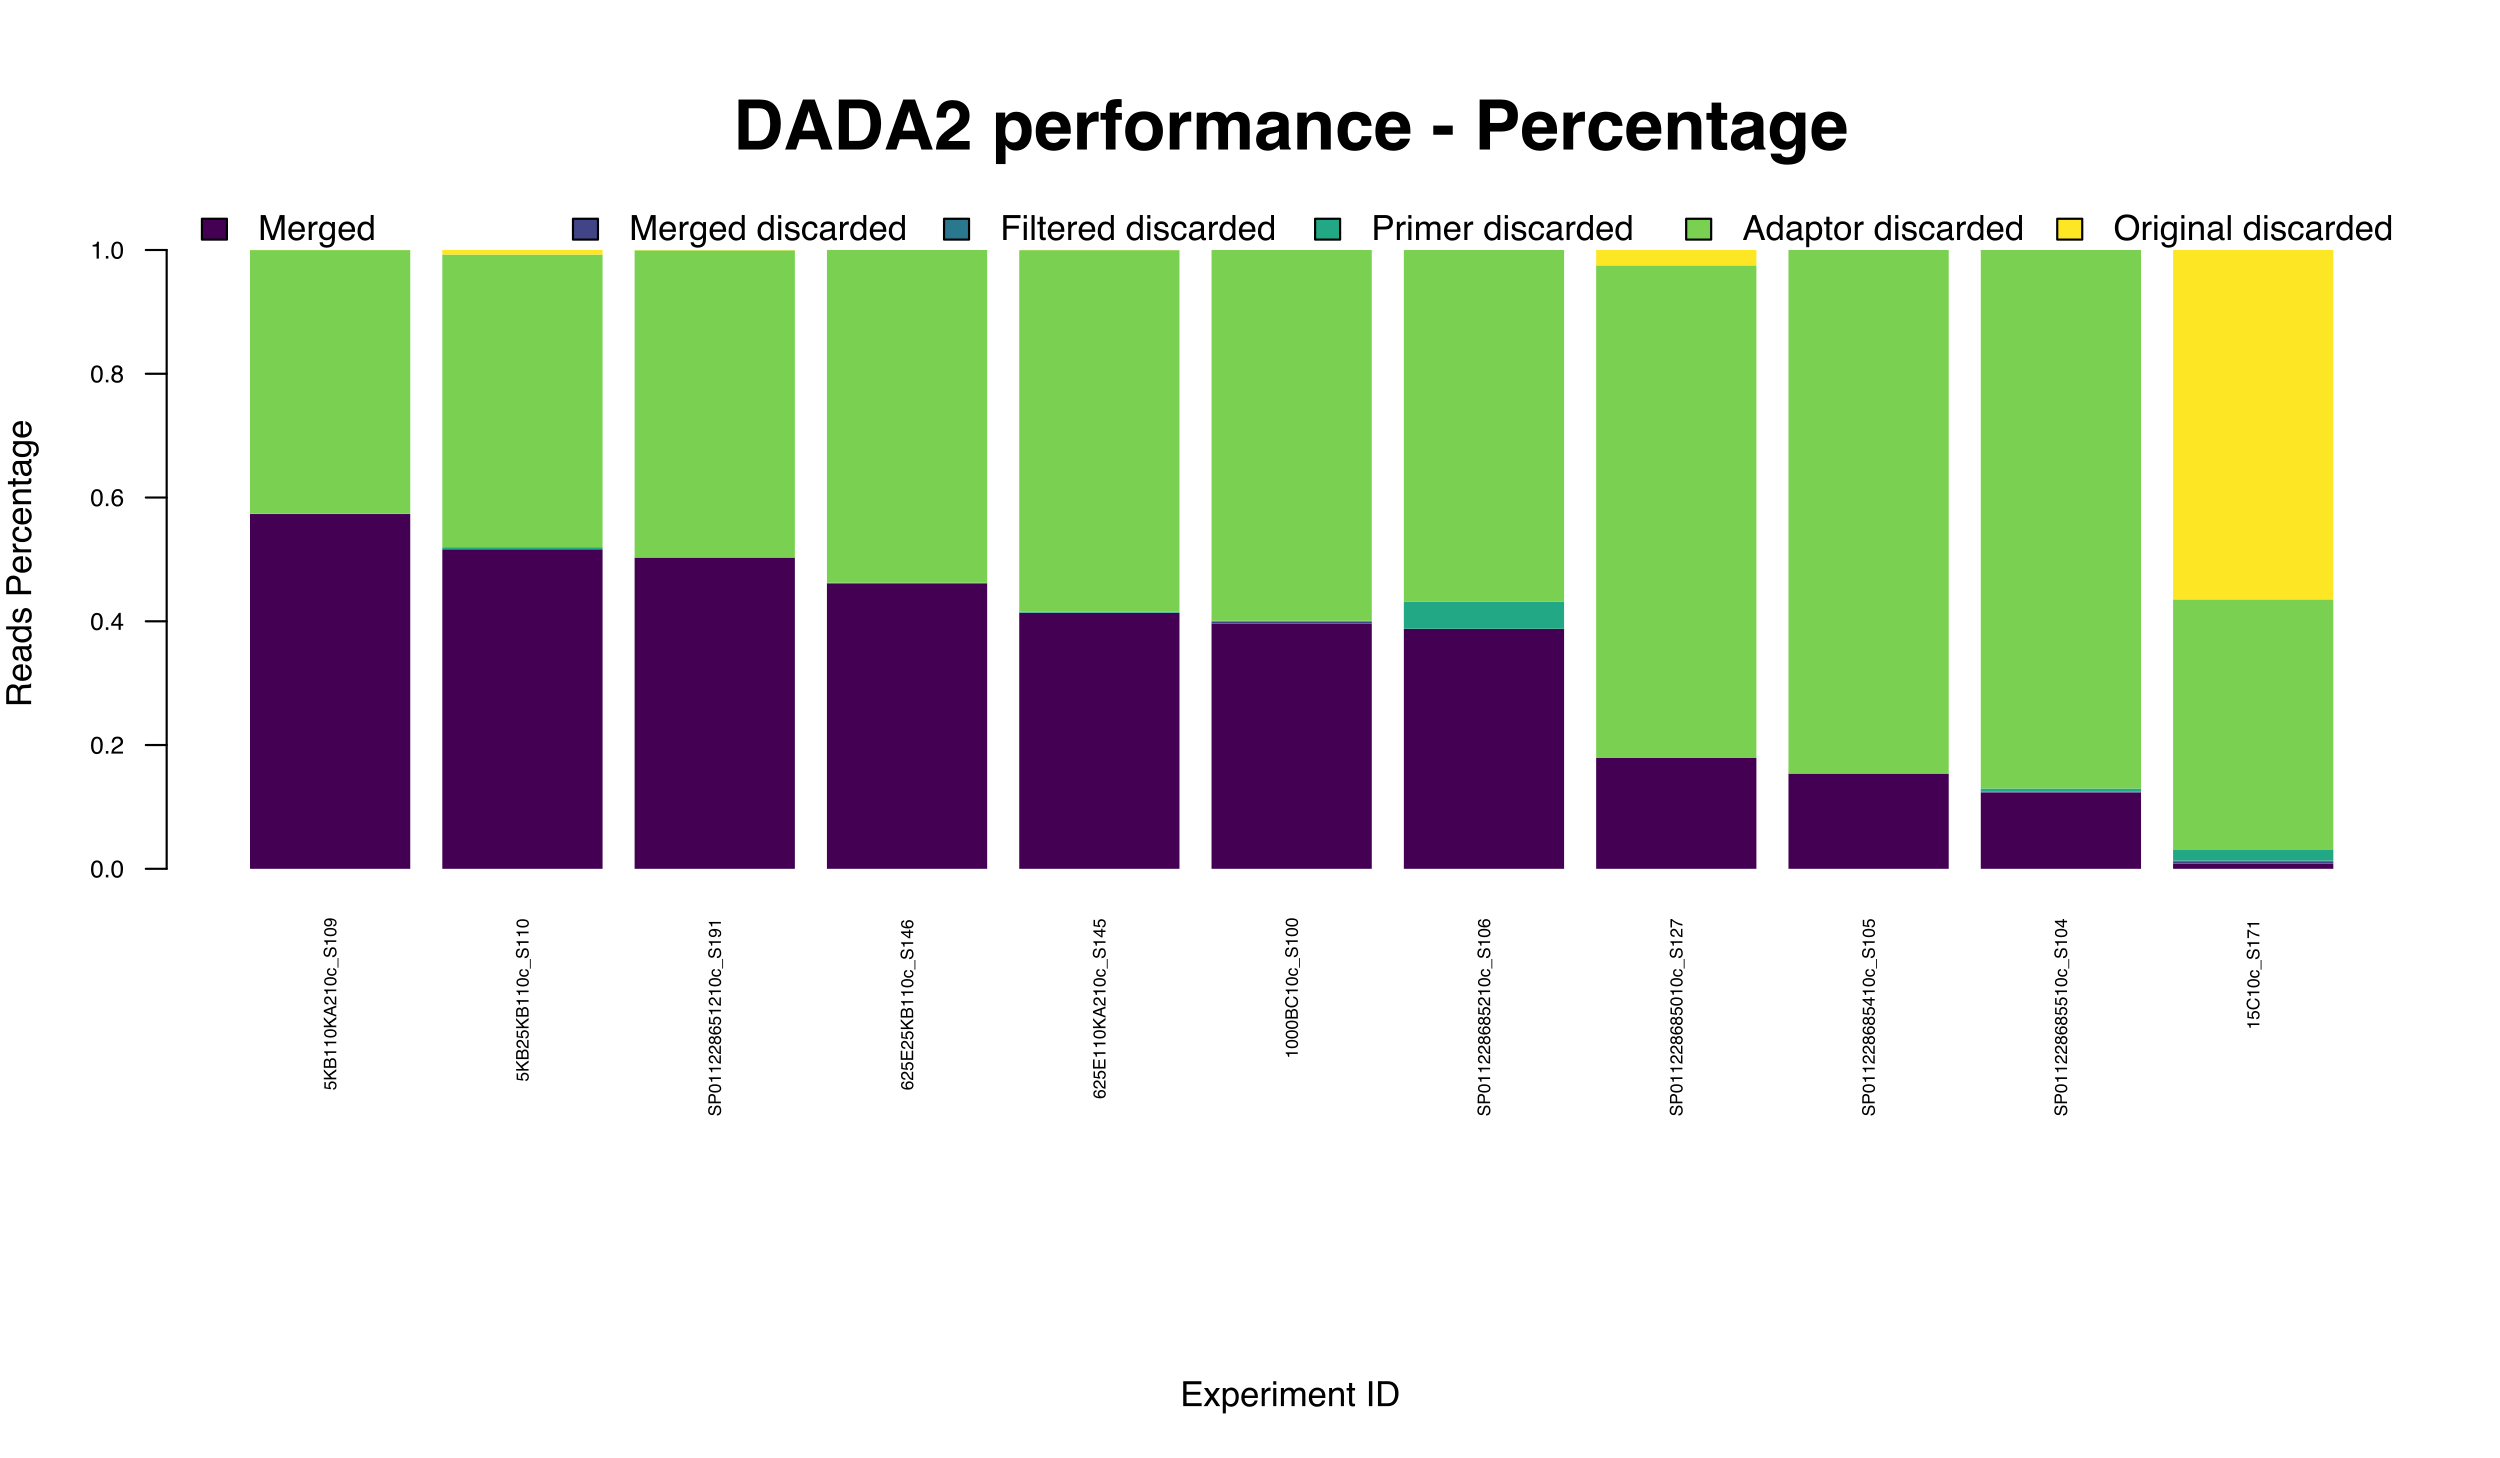 <?xml version="1.0" encoding="UTF-8"?>
<svg xmlns="http://www.w3.org/2000/svg" xmlns:xlink="http://www.w3.org/1999/xlink" width="864pt" height="504pt" viewBox="0 0 864 504" version="1.1">
<defs>
<g>
<symbol overflow="visible" id="glyph0-0">
<path style="stroke:none;" d="M 0 -0.195 L -4.305 -0.195 L -4.305 -3.609 L 0 -3.609 Z M -0.539 -3.07 L -3.766 -3.07 L -3.766 -0.734 L -0.539 -0.734 Z M -0.539 -3.07 "/>
</symbol>
<symbol overflow="visible" id="glyph0-1">
<path style="stroke:none;" d="M -1.07 -0.742 C -0.77 -0.777 -0.562 -0.914 -0.445 -1.16 C -0.387 -1.285 -0.355 -1.43 -0.355 -1.594 C -0.355 -1.906 -0.457 -2.137 -0.656 -2.289 C -0.855 -2.438 -1.074 -2.516 -1.316 -2.516 C -1.609 -2.516 -1.836 -2.426 -1.996 -2.246 C -2.156 -2.066 -2.238 -1.852 -2.238 -1.602 C -2.238 -1.422 -2.203 -1.266 -2.133 -1.137 C -2.062 -1.008 -1.965 -0.895 -1.84 -0.805 L -1.867 -0.348 L -4.125 -0.664 L -4.125 -2.844 L -3.617 -2.844 L -3.617 -1.062 L -2.449 -0.883 C -2.523 -0.98 -2.578 -1.074 -2.617 -1.16 C -2.68 -1.316 -2.711 -1.496 -2.711 -1.703 C -2.711 -2.086 -2.59 -2.414 -2.34 -2.68 C -2.094 -2.949 -1.777 -3.082 -1.398 -3.082 C -1 -3.082 -0.652 -2.961 -0.348 -2.715 C -0.047 -2.469 0.105 -2.078 0.105 -1.539 C 0.105 -1.199 0.008 -0.898 -0.184 -0.633 C -0.375 -0.371 -0.672 -0.227 -1.07 -0.195 Z M -1.07 -0.742 "/>
</symbol>
<symbol overflow="visible" id="glyph0-2">
<path style="stroke:none;" d="M -4.305 -0.457 L -4.305 -1.027 L -2.207 -1.027 L -4.305 -3.125 L -4.305 -3.93 L -2.57 -2.141 L 0 -3.977 L 0 -3.219 L -2.16 -1.715 L -1.5 -1.023 L 0 -1.023 L 0 -0.457 Z M -4.305 -0.457 "/>
</symbol>
<symbol overflow="visible" id="glyph0-3">
<path style="stroke:none;" d="M -2.484 -2.074 C -2.484 -2.32 -2.52 -2.512 -2.586 -2.648 C -2.695 -2.863 -2.887 -2.969 -3.168 -2.969 C -3.449 -2.969 -3.637 -2.855 -3.734 -2.629 C -3.789 -2.5 -3.816 -2.309 -3.816 -2.055 L -3.816 -1.016 L -2.484 -1.016 Z M -0.496 -2.27 C -0.496 -2.629 -0.602 -2.883 -0.809 -3.035 C -0.938 -3.133 -1.098 -3.18 -1.281 -3.18 C -1.594 -3.18 -1.809 -3.039 -1.922 -2.758 C -1.984 -2.609 -2.012 -2.414 -2.012 -2.172 L -2.012 -1.016 L -0.496 -1.016 Z M -4.305 -0.441 L -4.305 -2.293 C -4.305 -2.797 -4.152 -3.152 -3.852 -3.367 C -3.676 -3.492 -3.469 -3.555 -3.238 -3.555 C -2.965 -3.555 -2.742 -3.477 -2.57 -3.32 C -2.477 -3.242 -2.395 -3.125 -2.316 -2.977 C -2.234 -3.195 -2.141 -3.363 -2.031 -3.473 C -1.844 -3.664 -1.586 -3.762 -1.258 -3.762 C -0.98 -3.762 -0.727 -3.676 -0.504 -3.5 C -0.168 -3.242 0 -2.828 0 -2.262 L 0 -0.441 Z M -4.305 -0.441 "/>
</symbol>
<symbol overflow="visible" id="glyph0-4">
<path style="stroke:none;" d="M -2.969 -0.574 L -3.375 -0.574 C -3.414 -0.957 -3.473 -1.223 -3.562 -1.371 C -3.648 -1.523 -3.852 -1.633 -4.18 -1.707 L -4.18 -2.125 L 0 -2.125 L 0 -1.562 L -2.969 -1.562 Z M -2.969 -0.574 "/>
</symbol>
<symbol overflow="visible" id="glyph0-5">
<path style="stroke:none;" d="M -4.195 -1.625 C -4.195 -2.168 -3.973 -2.559 -3.523 -2.801 C -3.18 -2.988 -2.703 -3.082 -2.102 -3.082 C -1.531 -3.082 -1.062 -2.996 -0.688 -2.828 C -0.152 -2.582 0.113 -2.18 0.113 -1.621 C 0.113 -1.117 -0.105 -0.742 -0.543 -0.496 C -0.906 -0.289 -1.398 -0.188 -2.012 -0.188 C -2.488 -0.188 -2.898 -0.25 -3.242 -0.371 C -3.879 -0.602 -4.195 -1.02 -4.195 -1.625 Z M -0.367 -1.617 C -0.367 -1.891 -0.488 -2.109 -0.73 -2.27 C -0.973 -2.434 -1.422 -2.516 -2.082 -2.516 C -2.559 -2.516 -2.953 -2.453 -3.258 -2.336 C -3.566 -2.219 -3.719 -1.992 -3.719 -1.656 C -3.719 -1.344 -3.574 -1.117 -3.281 -0.973 C -2.992 -0.832 -2.562 -0.758 -1.992 -0.758 C -1.562 -0.758 -1.219 -0.805 -0.961 -0.898 C -0.562 -1.039 -0.367 -1.277 -0.367 -1.617 Z M -0.367 -1.617 "/>
</symbol>
<symbol overflow="visible" id="glyph0-6">
<path style="stroke:none;" d="M -1.762 -2.664 L -3.664 -2.012 L -1.766 -1.32 Z M -4.305 -1.707 L -4.305 -2.367 L 0 -3.93 L 0 -3.289 L -1.289 -2.852 L -1.289 -1.152 L 0 -0.688 L 0 -0.086 Z M -4.305 -1.707 "/>
</symbol>
<symbol overflow="visible" id="glyph0-7">
<path style="stroke:none;" d="M 0 -0.188 C -0.359 -0.207 -0.676 -0.281 -0.945 -0.41 C -1.211 -0.543 -1.453 -0.797 -1.672 -1.172 L -2 -1.734 C -2.145 -1.984 -2.27 -2.164 -2.375 -2.266 C -2.535 -2.426 -2.719 -2.504 -2.93 -2.504 C -3.172 -2.504 -3.367 -2.43 -3.512 -2.285 C -3.656 -2.141 -3.727 -1.945 -3.727 -1.699 C -3.727 -1.336 -3.59 -1.09 -3.316 -0.949 C -3.172 -0.875 -2.969 -0.836 -2.707 -0.828 L -2.707 -0.289 C -3.07 -0.297 -3.371 -0.363 -3.602 -0.492 C -4.008 -0.723 -4.211 -1.125 -4.211 -1.703 C -4.211 -2.184 -4.078 -2.535 -3.82 -2.754 C -3.562 -2.977 -3.273 -3.086 -2.953 -3.086 C -2.617 -3.086 -2.328 -2.969 -2.094 -2.734 C -1.953 -2.598 -1.785 -2.352 -1.586 -2 L -1.367 -1.598 C -1.262 -1.406 -1.16 -1.254 -1.062 -1.145 C -0.895 -0.949 -0.703 -0.828 -0.496 -0.777 L -0.496 -3.066 L 0 -3.066 Z M 0 -0.188 "/>
</symbol>
<symbol overflow="visible" id="glyph0-8">
<path style="stroke:none;" d="M -3.227 -1.598 C -3.227 -1.949 -3.141 -2.238 -2.969 -2.461 C -2.797 -2.68 -2.504 -2.812 -2.082 -2.859 L -2.082 -2.348 C -2.277 -2.316 -2.438 -2.242 -2.566 -2.133 C -2.695 -2.023 -2.758 -1.844 -2.758 -1.598 C -2.758 -1.262 -2.594 -1.02 -2.266 -0.875 C -2.051 -0.781 -1.789 -0.734 -1.477 -0.734 C -1.164 -0.734 -0.898 -0.801 -0.684 -0.934 C -0.469 -1.066 -0.359 -1.277 -0.359 -1.562 C -0.359 -1.781 -0.426 -1.953 -0.562 -2.082 C -0.695 -2.211 -0.879 -2.297 -1.109 -2.348 L -1.109 -2.859 C -0.695 -2.801 -0.391 -2.656 -0.199 -2.422 C -0.004 -2.188 0.09 -1.887 0.09 -1.52 C 0.09 -1.109 -0.059 -0.781 -0.359 -0.539 C -0.66 -0.297 -1.031 -0.172 -1.484 -0.172 C -2.035 -0.172 -2.461 -0.309 -2.77 -0.574 C -3.074 -0.844 -3.227 -1.184 -3.227 -1.598 Z M -3.227 -1.598 "/>
</symbol>
<symbol overflow="visible" id="glyph0-9">
<path style="stroke:none;" d="M 0.75 0 L 0.453 0 L 0.453 -3.336 L 0.75 -3.336 Z M 0.75 0 "/>
</symbol>
<symbol overflow="visible" id="glyph0-10">
<path style="stroke:none;" d="M -1.391 -0.84 C -1.145 -0.852 -0.945 -0.91 -0.793 -1.012 C -0.508 -1.203 -0.367 -1.547 -0.367 -2.031 C -0.367 -2.25 -0.398 -2.453 -0.461 -2.633 C -0.582 -2.98 -0.797 -3.152 -1.109 -3.152 C -1.344 -3.152 -1.512 -3.078 -1.609 -2.934 C -1.707 -2.785 -1.793 -2.551 -1.867 -2.234 L -2 -1.652 C -2.086 -1.273 -2.18 -1.004 -2.281 -0.844 C -2.461 -0.57 -2.73 -0.434 -3.086 -0.434 C -3.473 -0.434 -3.793 -0.566 -4.039 -0.836 C -4.289 -1.102 -4.414 -1.48 -4.414 -1.973 C -4.414 -2.422 -4.305 -2.805 -4.086 -3.121 C -3.867 -3.438 -3.52 -3.594 -3.039 -3.594 L -3.039 -3.047 C -3.27 -3.016 -3.449 -2.953 -3.57 -2.859 C -3.797 -2.68 -3.906 -2.379 -3.906 -1.953 C -3.906 -1.609 -3.836 -1.363 -3.691 -1.215 C -3.547 -1.062 -3.379 -0.988 -3.188 -0.988 C -2.977 -0.988 -2.82 -1.074 -2.727 -1.25 C -2.664 -1.367 -2.586 -1.625 -2.492 -2.031 L -2.352 -2.637 C -2.285 -2.93 -2.195 -3.152 -2.078 -3.312 C -1.879 -3.586 -1.586 -3.719 -1.203 -3.719 C -0.727 -3.719 -0.387 -3.547 -0.18 -3.199 C 0.023 -2.852 0.125 -2.453 0.125 -1.992 C 0.125 -1.457 -0.012 -1.039 -0.285 -0.734 C -0.555 -0.434 -0.922 -0.285 -1.391 -0.289 Z M -1.391 -0.84 "/>
</symbol>
<symbol overflow="visible" id="glyph0-11">
<path style="stroke:none;" d="M -1.016 -0.797 C -0.723 -0.812 -0.523 -0.926 -0.41 -1.133 C -0.352 -1.242 -0.32 -1.363 -0.32 -1.496 C -0.32 -1.75 -0.426 -1.965 -0.637 -2.141 C -0.848 -2.32 -1.273 -2.445 -1.914 -2.52 C -1.73 -2.402 -1.602 -2.258 -1.523 -2.086 C -1.449 -1.914 -1.414 -1.727 -1.414 -1.527 C -1.414 -1.121 -1.539 -0.801 -1.789 -0.566 C -2.043 -0.332 -2.367 -0.215 -2.762 -0.215 C -3.145 -0.215 -3.477 -0.332 -3.766 -0.562 C -4.055 -0.797 -4.203 -1.137 -4.203 -1.59 C -4.203 -2.203 -3.926 -2.625 -3.375 -2.855 C -3.07 -2.984 -2.695 -3.051 -2.238 -3.051 C -1.727 -3.051 -1.27 -2.973 -0.871 -2.82 C -0.211 -2.562 0.117 -2.129 0.117 -1.516 C 0.117 -1.105 0.012 -0.797 -0.203 -0.582 C -0.418 -0.371 -0.688 -0.266 -1.016 -0.266 Z M -1.875 -1.598 C -1.875 -1.805 -1.945 -1.996 -2.082 -2.168 C -2.219 -2.344 -2.461 -2.43 -2.805 -2.43 C -3.113 -2.43 -3.344 -2.352 -3.492 -2.195 C -3.645 -2.039 -3.719 -1.844 -3.719 -1.602 C -3.719 -1.344 -3.633 -1.141 -3.461 -0.988 C -3.289 -0.836 -3.059 -0.762 -2.77 -0.762 C -2.496 -0.762 -2.277 -0.828 -2.117 -0.961 C -1.957 -1.094 -1.875 -1.305 -1.875 -1.598 Z M -1.875 -1.598 "/>
</symbol>
<symbol overflow="visible" id="glyph0-12">
<path style="stroke:none;" d="M -4.305 -0.512 L -4.305 -2.449 C -4.305 -2.832 -4.195 -3.141 -3.98 -3.375 C -3.766 -3.609 -3.461 -3.727 -3.07 -3.727 C -2.734 -3.727 -2.441 -3.621 -2.191 -3.414 C -1.945 -3.203 -1.82 -2.883 -1.82 -2.449 L -1.82 -1.098 L 0 -1.094 L 0 -0.512 Z M -3.066 -3.137 C -3.383 -3.137 -3.598 -3.02 -3.711 -2.785 C -3.773 -2.656 -3.805 -2.48 -3.805 -2.258 L -3.805 -1.098 L -2.312 -1.098 L -2.312 -2.258 C -2.312 -2.52 -2.367 -2.73 -2.477 -2.895 C -2.59 -3.055 -2.785 -3.137 -3.066 -3.137 Z M -3.066 -3.137 "/>
</symbol>
<symbol overflow="visible" id="glyph0-13">
<path style="stroke:none;" d="M -2.438 -1.633 C -2.438 -1.863 -2.504 -2.047 -2.633 -2.176 C -2.762 -2.309 -2.918 -2.375 -3.098 -2.375 C -3.254 -2.375 -3.398 -2.312 -3.527 -2.188 C -3.656 -2.062 -3.723 -1.871 -3.723 -1.613 C -3.723 -1.359 -3.656 -1.176 -3.527 -1.062 C -3.398 -0.949 -3.242 -0.895 -3.066 -0.895 C -2.871 -0.895 -2.715 -0.969 -2.605 -1.113 C -2.492 -1.262 -2.438 -1.434 -2.438 -1.633 Z M -0.359 -1.664 C -0.359 -1.906 -0.426 -2.109 -0.559 -2.273 C -0.691 -2.434 -0.887 -2.516 -1.148 -2.516 C -1.422 -2.516 -1.625 -2.43 -1.766 -2.266 C -1.906 -2.098 -1.977 -1.887 -1.977 -1.625 C -1.977 -1.375 -1.906 -1.168 -1.762 -1.008 C -1.617 -0.852 -1.422 -0.77 -1.164 -0.77 C -0.945 -0.77 -0.758 -0.844 -0.598 -0.988 C -0.438 -1.133 -0.359 -1.359 -0.359 -1.664 Z M -2.234 -0.914 C -2.297 -0.766 -2.371 -0.652 -2.453 -0.57 C -2.609 -0.418 -2.812 -0.34 -3.062 -0.34 C -3.375 -0.34 -3.645 -0.453 -3.871 -0.68 C -4.094 -0.906 -4.207 -1.227 -4.207 -1.645 C -4.207 -2.047 -4.102 -2.363 -3.891 -2.59 C -3.68 -2.82 -3.43 -2.934 -3.148 -2.934 C -2.887 -2.934 -2.672 -2.867 -2.512 -2.734 C -2.418 -2.66 -2.328 -2.543 -2.242 -2.387 C -2.16 -2.562 -2.07 -2.699 -1.965 -2.797 C -1.77 -2.984 -1.516 -3.078 -1.203 -3.078 C -0.836 -3.078 -0.523 -2.953 -0.266 -2.703 C -0.008 -2.457 0.121 -2.105 0.121 -1.652 C 0.121 -1.242 0.008 -0.898 -0.211 -0.617 C -0.434 -0.336 -0.758 -0.195 -1.18 -0.195 C -1.426 -0.195 -1.641 -0.254 -1.82 -0.375 C -2 -0.496 -2.141 -0.676 -2.234 -0.914 Z M -2.234 -0.914 "/>
</symbol>
<symbol overflow="visible" id="glyph0-14">
<path style="stroke:none;" d="M -4.211 -1.754 C -4.211 -2.223 -4.09 -2.551 -3.848 -2.734 C -3.605 -2.918 -3.355 -3.012 -3.098 -3.012 L -3.098 -2.492 C -3.262 -2.461 -3.391 -2.41 -3.484 -2.34 C -3.66 -2.215 -3.75 -2.023 -3.75 -1.766 C -3.75 -1.469 -3.613 -1.234 -3.34 -1.062 C -3.07 -0.887 -2.68 -0.789 -2.172 -0.77 C -2.348 -0.891 -2.48 -1.043 -2.57 -1.227 C -2.648 -1.395 -2.688 -1.582 -2.688 -1.789 C -2.688 -2.141 -2.574 -2.449 -2.352 -2.711 C -2.125 -2.973 -1.789 -3.102 -1.344 -3.102 C -0.965 -3.102 -0.625 -2.977 -0.332 -2.73 C -0.039 -2.484 0.109 -2.129 0.109 -1.672 C 0.109 -1.277 -0.039 -0.938 -0.34 -0.652 C -0.637 -0.367 -1.137 -0.227 -1.844 -0.227 C -2.363 -0.227 -2.805 -0.289 -3.172 -0.418 C -3.867 -0.66 -4.211 -1.105 -4.211 -1.754 Z M -0.359 -1.719 C -0.359 -1.996 -0.453 -2.203 -0.641 -2.34 C -0.828 -2.477 -1.047 -2.547 -1.301 -2.547 C -1.516 -2.547 -1.719 -2.484 -1.914 -2.359 C -2.109 -2.238 -2.207 -2.016 -2.207 -1.691 C -2.207 -1.465 -2.133 -1.266 -1.98 -1.094 C -1.828 -0.922 -1.602 -0.84 -1.301 -0.84 C -1.035 -0.84 -0.812 -0.914 -0.633 -1.07 C -0.453 -1.227 -0.359 -1.441 -0.359 -1.719 Z M -0.359 -1.719 "/>
</symbol>
<symbol overflow="visible" id="glyph0-15">
<path style="stroke:none;" d="M -4.305 -0.512 L -4.305 -3.652 L -3.777 -3.652 L -3.777 -1.082 L -2.469 -1.082 L -2.469 -3.457 L -1.973 -3.457 L -1.973 -1.082 L -0.512 -1.082 L -0.512 -3.695 L 0 -3.695 L 0 -0.512 Z M -4.305 -0.512 "/>
</symbol>
<symbol overflow="visible" id="glyph0-16">
<path style="stroke:none;" d="M -1.484 -1.984 L -3.387 -1.984 L -1.484 -0.641 Z M 0 -1.992 L -1.023 -1.992 L -1.023 -0.152 L -1.539 -0.152 L -4.207 -2.074 L -4.207 -2.52 L -1.484 -2.52 L -1.484 -3.137 L -1.023 -3.137 L -1.023 -2.52 L 0 -2.52 Z M 0 -1.992 "/>
</symbol>
<symbol overflow="visible" id="glyph0-17">
<path style="stroke:none;" d="M -4.422 -2.27 C -4.422 -2.816 -4.277 -3.238 -3.992 -3.539 C -3.703 -3.84 -3.375 -4.008 -3.012 -4.039 L -3.012 -3.473 C -3.289 -3.406 -3.508 -3.277 -3.672 -3.086 C -3.832 -2.895 -3.914 -2.625 -3.914 -2.277 C -3.914 -1.852 -3.766 -1.512 -3.469 -1.25 C -3.172 -0.988 -2.711 -0.859 -2.098 -0.859 C -1.594 -0.859 -1.184 -0.977 -0.871 -1.211 C -0.559 -1.445 -0.402 -1.797 -0.402 -2.266 C -0.402 -2.695 -0.566 -3.023 -0.895 -3.246 C -1.07 -3.367 -1.297 -3.453 -1.582 -3.512 L -1.582 -4.082 C -1.129 -4.031 -0.75 -3.863 -0.441 -3.578 C -0.074 -3.234 0.113 -2.773 0.113 -2.195 C 0.113 -1.695 -0.039 -1.273 -0.344 -0.934 C -0.742 -0.488 -1.359 -0.266 -2.195 -0.266 C -2.832 -0.266 -3.352 -0.434 -3.758 -0.77 C -4.199 -1.133 -4.422 -1.633 -4.422 -2.27 Z M -4.422 -2.27 "/>
</symbol>
<symbol overflow="visible" id="glyph0-18">
<path style="stroke:none;" d="M -4.125 -3.137 L -3.664 -3.137 C -3.535 -3.004 -3.305 -2.824 -2.984 -2.602 C -2.66 -2.375 -2.309 -2.18 -1.934 -2.008 C -1.57 -1.836 -1.234 -1.707 -0.934 -1.621 C -0.742 -1.562 -0.43 -1.492 0 -1.398 L 0 -0.816 C -0.801 -0.949 -1.598 -1.242 -2.391 -1.695 C -2.855 -1.965 -3.258 -2.246 -3.594 -2.539 L -3.594 -0.219 L -4.125 -0.219 Z M -4.125 -3.137 "/>
</symbol>
<symbol overflow="visible" id="glyph1-0">
<path style="stroke:none;" d="M 1.805 -17.273 L 15.715 -17.273 L 15.715 0 L 1.805 0 Z M 13.559 -2.156 L 13.559 -15.117 L 3.961 -15.117 L 3.961 -2.156 Z M 13.559 -2.156 "/>
</symbol>
<symbol overflow="visible" id="glyph1-1">
<path style="stroke:none;" d="M 9.27 0 L 1.828 0 L 1.828 -17.273 L 9.27 -17.273 C 10.34 -17.258 11.23 -17.133 11.941 -16.898 C 13.152 -16.5 14.133 -15.77 14.883 -14.707 C 15.484 -13.848 15.895 -12.918 16.113 -11.918 C 16.332 -10.918 16.441 -9.965 16.441 -9.059 C 16.441 -6.762 15.98 -4.816 15.059 -3.223 C 13.809 -1.074 11.879 0 9.27 0 Z M 11.953 -12.867 C 11.398 -13.805 10.301 -14.273 8.66 -14.273 L 5.332 -14.273 L 5.332 -3 L 8.66 -3 C 10.363 -3 11.551 -3.84 12.223 -5.52 C 12.59 -6.441 12.773 -7.539 12.773 -8.812 C 12.773 -10.57 12.5 -11.922 11.953 -12.867 Z M 11.953 -12.867 "/>
</symbol>
<symbol overflow="visible" id="glyph1-2">
<path style="stroke:none;" d="M 11.941 -3.551 L 5.578 -3.551 L 4.383 0 L 0.609 0 L 6.773 -17.273 L 10.852 -17.273 L 16.969 0 L 13.055 0 Z M 10.934 -6.527 L 8.777 -13.324 L 6.551 -6.527 Z M 10.934 -6.527 "/>
</symbol>
<symbol overflow="visible" id="glyph1-3">
<path style="stroke:none;" d="M 8.344 -13.535 C 7.945 -14.012 7.375 -14.25 6.633 -14.25 C 5.617 -14.25 4.926 -13.871 4.559 -13.113 C 4.348 -12.676 4.223 -11.98 4.184 -11.027 L 0.938 -11.027 C 0.992 -12.473 1.254 -13.641 1.723 -14.531 C 2.613 -16.227 4.195 -17.074 6.469 -17.074 C 8.266 -17.074 9.695 -16.578 10.758 -15.578 C 11.82 -14.582 12.352 -13.266 12.352 -11.625 C 12.352 -10.367 11.977 -9.25 11.227 -8.273 C 10.734 -7.625 9.926 -6.902 8.801 -6.105 L 7.465 -5.156 C 6.629 -4.562 6.055 -4.133 5.75 -3.867 C 5.441 -3.602 5.18 -3.293 4.969 -2.941 L 12.387 -2.941 L 12.387 0 L 0.75 0 C 0.781 -1.219 1.043 -2.332 1.535 -3.34 C 2.012 -4.473 3.137 -5.672 4.91 -6.938 C 6.449 -8.039 7.445 -8.828 7.898 -9.305 C 8.594 -10.047 8.941 -10.859 8.941 -11.742 C 8.941 -12.461 8.742 -13.059 8.344 -13.535 Z M 8.344 -13.535 "/>
</symbol>
<symbol overflow="visible" id="glyph1-4">
<g>
</g>
</symbol>
<symbol overflow="visible" id="glyph1-5">
<path style="stroke:none;" d="M 12.258 -11.402 C 13.289 -10.301 13.805 -8.684 13.805 -6.551 C 13.805 -4.301 13.297 -2.586 12.289 -1.406 C 11.277 -0.227 9.973 0.363 8.379 0.363 C 7.363 0.363 6.52 0.109 5.848 -0.398 C 5.48 -0.68 5.121 -1.09 4.77 -1.629 L 4.77 5.027 L 1.465 5.027 L 1.465 -12.773 L 4.664 -12.773 L 4.664 -10.887 C 5.023 -11.441 5.406 -11.879 5.812 -12.199 C 6.555 -12.77 7.438 -13.055 8.461 -13.055 C 9.953 -13.055 11.219 -12.504 12.258 -11.402 Z M 10.359 -6.387 C 10.359 -7.371 10.133 -8.242 9.688 -9 C 9.238 -9.758 8.508 -10.137 7.5 -10.137 C 6.289 -10.137 5.457 -9.562 5.004 -8.414 C 4.77 -7.805 4.652 -7.031 4.652 -6.094 C 4.652 -4.609 5.047 -3.566 5.836 -2.965 C 6.305 -2.613 6.859 -2.438 7.5 -2.438 C 8.43 -2.438 9.141 -2.797 9.625 -3.516 C 10.113 -4.234 10.359 -5.191 10.359 -6.387 Z M 10.359 -6.387 "/>
</symbol>
<symbol overflow="visible" id="glyph1-6">
<path style="stroke:none;" d="M 12.492 -3.75 C 12.406 -2.992 12.012 -2.223 11.309 -1.441 C 10.215 -0.199 8.684 0.422 6.715 0.422 C 5.09 0.422 3.656 -0.102 2.414 -1.148 C 1.172 -2.195 0.551 -3.898 0.551 -6.258 C 0.551 -8.469 1.109 -10.164 2.234 -11.344 C 3.355 -12.523 4.809 -13.113 6.598 -13.113 C 7.66 -13.113 8.617 -12.914 9.469 -12.516 C 10.32 -12.117 11.023 -11.488 11.578 -10.629 C 12.078 -9.871 12.402 -8.992 12.551 -7.992 C 12.637 -7.406 12.672 -6.562 12.656 -5.461 L 3.914 -5.461 C 3.961 -4.18 4.363 -3.281 5.121 -2.766 C 5.582 -2.445 6.137 -2.285 6.785 -2.285 C 7.473 -2.285 8.031 -2.48 8.461 -2.871 C 8.695 -3.082 8.902 -3.375 9.082 -3.75 Z M 9.188 -7.664 C 9.133 -8.547 8.867 -9.219 8.383 -9.672 C 7.902 -10.129 7.309 -10.359 6.598 -10.359 C 5.824 -10.359 5.227 -10.117 4.797 -9.633 C 4.371 -9.148 4.105 -8.492 3.996 -7.664 Z M 9.188 -7.664 "/>
</symbol>
<symbol overflow="visible" id="glyph1-7">
<path style="stroke:none;" d="M 7.98 -9.691 C 6.637 -9.691 5.734 -9.254 5.273 -8.379 C 5.016 -7.887 4.887 -7.129 4.887 -6.105 L 4.887 0 L 1.523 0 L 1.523 -12.773 L 4.711 -12.773 L 4.711 -10.547 C 5.227 -11.398 5.676 -11.98 6.059 -12.293 C 6.684 -12.816 7.496 -13.078 8.496 -13.078 C 8.559 -13.078 8.609 -13.078 8.656 -13.07 C 8.699 -13.066 8.793 -13.062 8.941 -13.055 L 8.941 -9.633 C 8.73 -9.656 8.543 -9.672 8.379 -9.68 C 8.215 -9.688 8.082 -9.691 7.98 -9.691 Z M 7.98 -9.691 "/>
</symbol>
<symbol overflow="visible" id="glyph1-8">
<path style="stroke:none;" d="M 7.547 -17.379 L 7.547 -14.66 C 7.359 -14.684 7.047 -14.703 6.602 -14.711 C 6.16 -14.723 5.859 -14.625 5.688 -14.422 C 5.52 -14.215 5.438 -13.984 5.438 -13.734 L 5.438 -12.656 L 7.629 -12.656 L 7.629 -10.301 L 5.438 -10.301 L 5.438 0 L 2.109 0 L 2.109 -10.301 L 0.246 -10.301 L 0.246 -12.656 L 2.074 -12.656 L 2.074 -13.477 C 2.074 -14.844 2.305 -15.785 2.766 -16.301 C 3.25 -17.066 4.418 -17.449 6.27 -17.449 C 6.48 -17.449 6.672 -17.445 6.844 -17.43 C 7.016 -17.418 7.25 -17.402 7.547 -17.379 Z M 7.547 -17.379 "/>
</symbol>
<symbol overflow="visible" id="glyph1-9">
<path style="stroke:none;" d="M 12.211 -11.156 C 13.289 -9.805 13.828 -8.207 13.828 -6.363 C 13.828 -4.488 13.289 -2.883 12.211 -1.555 C 11.133 -0.223 9.496 0.445 7.301 0.445 C 5.105 0.445 3.469 -0.219 2.391 -1.555 C 1.312 -2.887 0.773 -4.488 0.773 -6.363 C 0.773 -8.207 1.312 -9.805 2.391 -11.156 C 3.469 -12.508 5.105 -13.184 7.301 -13.184 C 9.496 -13.184 11.133 -12.508 12.211 -11.156 Z M 7.289 -10.359 C 6.312 -10.359 5.562 -10.016 5.031 -9.32 C 4.504 -8.629 4.242 -7.645 4.242 -6.363 C 4.242 -5.082 4.508 -4.094 5.031 -3.398 C 5.559 -2.703 6.312 -2.355 7.289 -2.355 C 8.266 -2.355 9.016 -2.703 9.539 -3.398 C 10.062 -4.094 10.324 -5.082 10.324 -6.363 C 10.324 -7.645 10.062 -8.633 9.539 -9.32 C 9.016 -10.012 8.266 -10.359 7.289 -10.359 Z M 7.289 -10.359 "/>
</symbol>
<symbol overflow="visible" id="glyph1-10">
<path style="stroke:none;" d="M 8.73 -9.258 C 8.449 -9.875 7.898 -10.184 7.078 -10.184 C 6.125 -10.184 5.484 -9.875 5.156 -9.258 C 4.977 -8.906 4.887 -8.383 4.887 -7.688 L 4.887 0 L 1.5 0 L 1.5 -12.75 L 4.746 -12.75 L 4.746 -10.887 C 5.16 -11.551 5.551 -12.023 5.918 -12.305 C 6.566 -12.805 7.406 -13.055 8.438 -13.055 C 9.414 -13.055 10.203 -12.84 10.805 -12.41 C 11.289 -12.012 11.656 -11.5 11.906 -10.875 C 12.344 -11.625 12.887 -12.176 13.535 -12.527 C 14.223 -12.879 14.988 -13.055 15.832 -13.055 C 16.395 -13.055 16.949 -12.945 17.496 -12.727 C 18.043 -12.508 18.539 -12.125 18.984 -11.578 C 19.344 -11.133 19.586 -10.586 19.711 -9.938 C 19.789 -9.508 19.828 -8.879 19.828 -8.051 L 19.805 0 L 16.383 0 L 16.383 -8.133 C 16.383 -8.617 16.305 -9.016 16.148 -9.328 C 15.852 -9.922 15.305 -10.219 14.508 -10.219 C 13.586 -10.219 12.949 -9.836 12.598 -9.07 C 12.418 -8.664 12.328 -8.176 12.328 -7.605 L 12.328 0 L 8.965 0 L 8.965 -7.605 C 8.965 -8.363 8.887 -8.914 8.73 -9.258 Z M 8.73 -9.258 "/>
</symbol>
<symbol overflow="visible" id="glyph1-11">
<path style="stroke:none;" d="M 2.039 -11.391 C 2.922 -12.516 4.438 -13.078 6.586 -13.078 C 7.984 -13.078 9.227 -12.801 10.312 -12.246 C 11.398 -11.691 11.941 -10.645 11.941 -9.105 L 11.941 -3.246 C 11.941 -2.84 11.949 -2.348 11.965 -1.77 C 11.988 -1.332 12.055 -1.035 12.164 -0.879 C 12.273 -0.723 12.438 -0.594 12.656 -0.492 L 12.656 0 L 9.023 0 C 8.922 -0.258 8.852 -0.5 8.812 -0.727 C 8.773 -0.953 8.742 -1.211 8.719 -1.5 C 8.258 -1 7.727 -0.574 7.125 -0.223 C 6.406 0.191 5.594 0.398 4.688 0.398 C 3.531 0.398 2.578 0.07 1.82 -0.594 C 1.066 -1.254 0.691 -2.188 0.691 -3.398 C 0.691 -4.969 1.297 -6.105 2.508 -6.809 C 3.172 -7.191 4.148 -7.465 5.438 -7.629 L 6.574 -7.77 C 7.191 -7.848 7.633 -7.945 7.898 -8.062 C 8.375 -8.266 8.613 -8.582 8.613 -9.012 C 8.613 -9.535 8.43 -9.898 8.07 -10.094 C 7.707 -10.293 7.172 -10.395 6.469 -10.395 C 5.68 -10.395 5.121 -10.199 4.793 -9.809 C 4.559 -9.52 4.402 -9.129 4.324 -8.637 L 1.102 -8.637 C 1.172 -9.754 1.484 -10.672 2.039 -11.391 Z M 4.523 -2.414 C 4.836 -2.156 5.219 -2.027 5.672 -2.027 C 6.391 -2.027 7.055 -2.238 7.656 -2.66 C 8.262 -3.082 8.578 -3.852 8.602 -4.969 L 8.602 -6.211 C 8.391 -6.078 8.18 -5.969 7.961 -5.891 C 7.746 -5.809 7.453 -5.73 7.078 -5.66 L 6.328 -5.52 C 5.625 -5.395 5.121 -5.242 4.816 -5.062 C 4.301 -4.758 4.043 -4.285 4.043 -3.645 C 4.043 -3.074 4.203 -2.664 4.523 -2.414 Z M 4.523 -2.414 "/>
</symbol>
<symbol overflow="visible" id="glyph1-12">
<path style="stroke:none;" d="M 7.57 -10.301 C 6.438 -10.301 5.66 -9.82 5.238 -8.859 C 5.02 -8.352 4.91 -7.703 4.91 -6.914 L 4.91 0 L 1.582 0 L 1.582 -12.75 L 4.805 -12.75 L 4.805 -10.887 C 5.234 -11.543 5.641 -12.016 6.023 -12.305 C 6.711 -12.82 7.582 -13.078 8.637 -13.078 C 9.957 -13.078 11.039 -12.734 11.875 -12.039 C 12.715 -11.348 13.137 -10.203 13.137 -8.602 L 13.137 0 L 9.715 0 L 9.715 -7.77 C 9.715 -8.441 9.625 -8.957 9.445 -9.316 C 9.117 -9.973 8.492 -10.301 7.57 -10.301 Z M 7.57 -10.301 "/>
</symbol>
<symbol overflow="visible" id="glyph1-13">
<path style="stroke:none;" d="M 12.609 -8.191 L 9.188 -8.191 C 9.125 -8.668 8.965 -9.098 8.707 -9.48 C 8.332 -9.996 7.75 -10.254 6.961 -10.254 C 5.836 -10.254 5.066 -9.695 4.652 -8.578 C 4.434 -7.984 4.324 -7.195 4.324 -6.211 C 4.324 -5.273 4.434 -4.52 4.652 -3.949 C 5.051 -2.887 5.801 -2.355 6.902 -2.355 C 7.684 -2.355 8.238 -2.566 8.566 -2.988 C 8.895 -3.41 9.094 -3.957 9.164 -4.629 L 12.574 -4.629 C 12.496 -3.613 12.129 -2.652 11.473 -1.746 C 10.426 -0.285 8.875 0.445 6.82 0.445 C 4.766 0.445 3.254 -0.164 2.285 -1.383 C 1.316 -2.602 0.832 -4.184 0.832 -6.129 C 0.832 -8.324 1.367 -10.031 2.438 -11.25 C 3.508 -12.469 4.984 -13.078 6.867 -13.078 C 8.469 -13.078 9.781 -12.719 10.797 -12 C 11.816 -11.281 12.422 -10.012 12.609 -8.191 Z M 12.609 -8.191 "/>
</symbol>
<symbol overflow="visible" id="glyph1-14">
<path style="stroke:none;" d="M 0.551 -8.273 L 7.277 -8.273 L 7.277 -5.109 L 0.551 -5.109 Z M 0.551 -8.273 "/>
</symbol>
<symbol overflow="visible" id="glyph1-15">
<path style="stroke:none;" d="M 9.164 -6.211 L 5.496 -6.211 L 5.496 0 L 1.91 0 L 1.91 -17.273 L 9.434 -17.273 C 11.168 -17.273 12.551 -16.828 13.582 -15.938 C 14.613 -15.047 15.129 -13.668 15.129 -11.801 C 15.129 -9.762 14.613 -8.32 13.582 -7.477 C 12.551 -6.633 11.078 -6.211 9.164 -6.211 Z M 10.852 -9.809 C 11.32 -10.223 11.555 -10.879 11.555 -11.777 C 11.555 -12.676 11.32 -13.316 10.844 -13.699 C 10.371 -14.082 9.711 -14.273 8.859 -14.273 L 5.496 -14.273 L 5.496 -9.188 L 8.859 -9.188 C 9.711 -9.188 10.375 -9.395 10.852 -9.809 Z M 10.852 -9.809 "/>
</symbol>
<symbol overflow="visible" id="glyph1-16">
<path style="stroke:none;" d="M 7.406 -2.379 L 7.406 0.117 L 5.824 0.176 C 4.246 0.23 3.168 -0.043 2.59 -0.645 C 2.215 -1.027 2.027 -1.617 2.027 -2.414 L 2.027 -10.277 L 0.246 -10.277 L 0.246 -12.656 L 2.027 -12.656 L 2.027 -16.219 L 5.332 -16.219 L 5.332 -12.656 L 7.406 -12.656 L 7.406 -10.277 L 5.332 -10.277 L 5.332 -3.527 C 5.332 -3.004 5.398 -2.68 5.531 -2.547 C 5.664 -2.418 6.07 -2.355 6.75 -2.355 C 6.852 -2.355 6.961 -2.359 7.07 -2.359 C 7.184 -2.363 7.297 -2.371 7.406 -2.379 Z M 7.406 -2.379 "/>
</symbol>
<symbol overflow="visible" id="glyph1-17">
<path style="stroke:none;" d="M 5.168 2.238 C 5.527 2.543 6.133 2.695 6.984 2.695 C 8.188 2.695 8.992 2.293 9.398 1.488 C 9.664 0.973 9.797 0.105 9.797 -1.113 L 9.797 -1.934 C 9.477 -1.387 9.133 -0.977 8.766 -0.703 C 8.102 -0.195 7.238 0.059 6.176 0.059 C 4.535 0.059 3.227 -0.516 2.242 -1.672 C 1.262 -2.824 0.773 -4.383 0.773 -6.352 C 0.773 -8.25 1.246 -9.844 2.191 -11.141 C 3.137 -12.434 4.477 -13.078 6.211 -13.078 C 6.852 -13.078 7.41 -12.98 7.887 -12.785 C 8.699 -12.449 9.355 -11.832 9.855 -10.934 L 9.855 -12.773 L 13.102 -12.773 L 13.102 -0.656 C 13.102 0.992 12.824 2.234 12.27 3.07 C 11.316 4.508 9.488 5.227 6.785 5.227 C 5.152 5.227 3.82 4.906 2.789 4.266 C 1.758 3.625 1.188 2.668 1.078 1.395 L 4.711 1.395 C 4.805 1.785 4.957 2.066 5.168 2.238 Z M 4.605 -4.359 C 5.059 -3.281 5.871 -2.742 7.043 -2.742 C 7.824 -2.742 8.484 -3.039 9.023 -3.625 C 9.562 -4.215 9.832 -5.156 9.832 -6.445 C 9.832 -7.656 9.578 -8.578 9.062 -9.211 C 8.551 -9.844 7.867 -10.16 7.008 -10.16 C 5.836 -10.16 5.027 -9.609 4.582 -8.508 C 4.348 -7.922 4.23 -7.199 4.23 -6.34 C 4.23 -5.598 4.355 -4.938 4.605 -4.359 Z M 4.605 -4.359 "/>
</symbol>
<symbol overflow="visible" id="glyph2-0">
<path style="stroke:none;" d="M 0 -0.387 L -8.609 -0.387 L -8.609 -7.219 L 0 -7.219 Z M -1.078 -6.141 L -7.531 -6.141 L -7.531 -1.465 L -1.078 -1.465 Z M -1.078 -6.141 "/>
</symbol>
<symbol overflow="visible" id="glyph2-1">
<path style="stroke:none;" d="M -4.664 -4.914 C -4.664 -5.461 -4.773 -5.895 -4.992 -6.215 C -5.211 -6.531 -5.605 -6.691 -6.176 -6.691 C -6.789 -6.691 -7.207 -6.469 -7.43 -6.023 C -7.547 -5.785 -7.605 -5.469 -7.605 -5.07 L -7.605 -2.223 L -4.664 -2.223 Z M -8.609 -1.055 L -8.609 -5.039 C -8.609 -5.695 -8.512 -6.238 -8.32 -6.664 C -7.953 -7.473 -7.273 -7.875 -6.285 -7.875 C -5.77 -7.875 -5.348 -7.77 -5.02 -7.555 C -4.691 -7.344 -4.43 -7.047 -4.23 -6.664 C -4.094 -7 -3.914 -7.25 -3.691 -7.422 C -3.469 -7.59 -3.105 -7.688 -2.605 -7.703 L -1.453 -7.746 C -1.125 -7.758 -0.879 -7.785 -0.719 -7.828 C -0.445 -7.898 -0.27 -8.023 -0.191 -8.203 L 0 -8.203 L 0 -6.773 C -0.074 -6.734 -0.168 -6.703 -0.285 -6.68 C -0.402 -6.656 -0.629 -6.637 -0.965 -6.621 L -2.402 -6.551 C -2.965 -6.523 -3.34 -6.312 -3.531 -5.922 C -3.637 -5.699 -3.691 -5.352 -3.691 -4.875 L -3.691 -2.223 L 0 -2.219 L 0 -1.055 Z M -8.609 -1.055 "/>
</symbol>
<symbol overflow="visible" id="glyph2-2">
<path style="stroke:none;" d="M -6.414 -3.387 C -6.414 -3.832 -6.312 -4.266 -6.102 -4.68 C -5.895 -5.098 -5.625 -5.418 -5.289 -5.637 C -4.973 -5.848 -4.605 -5.988 -4.184 -6.059 C -3.895 -6.121 -3.434 -6.152 -2.801 -6.152 L -2.801 -1.555 C -2.164 -1.574 -1.652 -1.723 -1.27 -2.004 C -0.883 -2.285 -0.691 -2.719 -0.691 -3.312 C -0.691 -3.863 -0.871 -4.301 -1.234 -4.629 C -1.445 -4.816 -1.691 -4.949 -1.969 -5.027 L -1.969 -6.062 C -1.738 -6.035 -1.48 -5.945 -1.199 -5.793 C -0.914 -5.637 -0.684 -5.465 -0.504 -5.273 C -0.191 -4.953 0.02 -4.555 0.129 -4.086 C 0.191 -3.832 0.223 -3.543 0.223 -3.223 C 0.223 -2.441 -0.062 -1.781 -0.629 -1.234 C -1.199 -0.691 -1.992 -0.422 -3.016 -0.422 C -4.023 -0.422 -4.844 -0.695 -5.473 -1.242 C -6.102 -1.789 -6.414 -2.504 -6.414 -3.387 Z M -3.637 -5.07 C -4.094 -5.027 -4.461 -4.926 -4.734 -4.77 C -5.242 -4.48 -5.496 -4 -5.496 -3.324 C -5.496 -2.84 -5.32 -2.434 -4.973 -2.105 C -4.621 -1.777 -4.18 -1.602 -3.641 -1.582 Z M -3.637 -5.07 "/>
</symbol>
<symbol overflow="visible" id="glyph2-3">
<path style="stroke:none;" d="M -1.672 -1.582 C -1.367 -1.582 -1.125 -1.695 -0.949 -1.914 C -0.773 -2.137 -0.684 -2.402 -0.684 -2.707 C -0.684 -3.078 -0.77 -3.438 -0.941 -3.785 C -1.227 -4.371 -1.695 -4.664 -2.344 -4.664 L -3.191 -4.664 C -3.109 -4.535 -3.043 -4.367 -2.988 -4.164 C -2.934 -3.961 -2.895 -3.766 -2.871 -3.57 L -2.789 -2.93 C -2.738 -2.547 -2.656 -2.258 -2.547 -2.07 C -2.363 -1.746 -2.07 -1.582 -1.672 -1.582 Z M -3.801 -4.137 C -3.832 -4.379 -3.938 -4.539 -4.109 -4.625 C -4.203 -4.672 -4.336 -4.695 -4.512 -4.695 C -4.871 -4.695 -5.133 -4.566 -5.293 -4.309 C -5.457 -4.055 -5.539 -3.688 -5.539 -3.211 C -5.539 -2.66 -5.391 -2.27 -5.094 -2.039 C -4.93 -1.91 -4.684 -1.828 -4.359 -1.789 L -4.359 -0.805 C -5.133 -0.824 -5.672 -1.074 -5.973 -1.555 C -6.277 -2.039 -6.43 -2.598 -6.43 -3.234 C -6.43 -3.973 -6.289 -4.57 -6.008 -5.031 C -5.727 -5.488 -5.289 -5.719 -4.695 -5.719 L -1.078 -5.719 C -0.969 -5.719 -0.879 -5.742 -0.812 -5.785 C -0.746 -5.832 -0.715 -5.926 -0.715 -6.07 C -0.715 -6.117 -0.719 -6.172 -0.723 -6.227 C -0.73 -6.285 -0.738 -6.352 -0.75 -6.414 L 0.031 -6.414 C 0.078 -6.25 0.105 -6.125 0.117 -6.039 C 0.129 -5.953 0.137 -5.836 0.137 -5.688 C 0.137 -5.324 0.008 -5.062 -0.25 -4.898 C -0.387 -4.812 -0.582 -4.75 -0.832 -4.719 C -0.551 -4.504 -0.305 -4.195 -0.098 -3.789 C 0.109 -3.387 0.211 -2.945 0.211 -2.461 C 0.211 -1.879 0.035 -1.402 -0.32 -1.035 C -0.672 -0.664 -1.117 -0.48 -1.648 -0.48 C -2.23 -0.48 -2.68 -0.664 -3 -1.027 C -3.32 -1.391 -3.516 -1.867 -3.594 -2.453 Z M -3.801 -4.137 "/>
</symbol>
<symbol overflow="visible" id="glyph2-4">
<path style="stroke:none;" d="M -3.062 -1.441 C -2.391 -1.441 -1.828 -1.586 -1.375 -1.867 C -0.922 -2.152 -0.695 -2.609 -0.695 -3.242 C -0.695 -3.73 -0.906 -4.129 -1.328 -4.445 C -1.746 -4.758 -2.348 -4.914 -3.133 -4.914 C -3.926 -4.914 -4.516 -4.754 -4.895 -4.43 C -5.277 -4.105 -5.469 -3.707 -5.469 -3.23 C -5.469 -2.699 -5.266 -2.266 -4.859 -1.938 C -4.453 -1.605 -3.852 -1.441 -3.062 -1.441 Z M -6.387 -3.031 C -6.387 -3.512 -6.285 -3.914 -6.082 -4.234 C -5.965 -4.422 -5.758 -4.637 -5.469 -4.875 L -8.637 -4.875 L -8.637 -5.891 L 0 -5.891 L 0 -4.938 L -0.871 -4.938 C -0.484 -4.691 -0.207 -4.402 -0.035 -4.066 C 0.137 -3.73 0.223 -3.344 0.223 -2.914 C 0.223 -2.215 -0.07 -1.609 -0.66 -1.094 C -1.246 -0.582 -2.031 -0.328 -3.008 -0.328 C -3.922 -0.328 -4.711 -0.562 -5.383 -1.027 C -6.051 -1.496 -6.387 -2.164 -6.387 -3.031 Z M -6.387 -3.031 "/>
</symbol>
<symbol overflow="visible" id="glyph2-5">
<path style="stroke:none;" d="M -1.969 -1.402 C -1.617 -1.434 -1.348 -1.52 -1.16 -1.664 C -0.82 -1.93 -0.648 -2.391 -0.648 -3.047 C -0.648 -3.438 -0.734 -3.781 -0.906 -4.078 C -1.074 -4.375 -1.336 -4.523 -1.691 -4.523 C -1.961 -4.523 -2.168 -4.406 -2.309 -4.164 C -2.395 -4.012 -2.492 -3.711 -2.609 -3.266 L -2.82 -2.426 C -2.953 -1.891 -3.102 -1.496 -3.266 -1.242 C -3.551 -0.789 -3.945 -0.562 -4.445 -0.562 C -5.039 -0.562 -5.523 -0.777 -5.891 -1.203 C -6.258 -1.633 -6.438 -2.207 -6.438 -2.93 C -6.438 -3.875 -6.164 -4.555 -5.609 -4.977 C -5.258 -5.238 -4.875 -5.363 -4.469 -5.355 L -4.469 -4.359 C -4.707 -4.34 -4.926 -4.258 -5.121 -4.109 C -5.398 -3.867 -5.539 -3.445 -5.539 -2.848 C -5.539 -2.449 -5.461 -2.148 -5.309 -1.941 C -5.156 -1.738 -4.953 -1.637 -4.703 -1.637 C -4.43 -1.637 -4.211 -1.77 -4.047 -2.039 C -3.949 -2.195 -3.867 -2.426 -3.789 -2.73 L -3.621 -3.43 C -3.438 -4.188 -3.258 -4.695 -3.086 -4.953 C -2.816 -5.363 -2.395 -5.566 -1.816 -5.566 C -1.258 -5.566 -0.773 -5.355 -0.367 -4.93 C 0.039 -4.508 0.242 -3.859 0.242 -2.992 C 0.242 -2.059 0.027 -1.398 -0.395 -1.012 C -0.82 -0.621 -1.344 -0.414 -1.969 -0.387 Z M -1.969 -1.402 "/>
</symbol>
<symbol overflow="visible" id="glyph2-6">
<g>
</g>
</symbol>
<symbol overflow="visible" id="glyph2-7">
<path style="stroke:none;" d="M -8.609 -1.027 L -8.609 -4.898 C -8.609 -5.664 -8.391 -6.281 -7.961 -6.75 C -7.527 -7.219 -6.922 -7.453 -6.141 -7.453 C -5.469 -7.453 -4.883 -7.242 -4.387 -6.828 C -3.887 -6.41 -3.637 -5.766 -3.637 -4.898 L -3.641 -2.191 L 0 -2.191 L 0 -1.023 Z M -6.133 -6.273 C -6.766 -6.273 -7.195 -6.039 -7.422 -5.574 C -7.543 -5.316 -7.605 -4.961 -7.605 -4.512 L -7.605 -2.191 L -4.625 -2.191 L -4.625 -4.512 C -4.625 -5.035 -4.734 -5.461 -4.957 -5.785 C -5.18 -6.113 -5.57 -6.273 -6.133 -6.273 Z M -6.133 -6.273 "/>
</symbol>
<symbol overflow="visible" id="glyph2-8">
<path style="stroke:none;" d="M -6.273 -0.805 L -6.273 -1.805 L -5.191 -1.805 C -5.402 -1.887 -5.66 -2.09 -5.961 -2.41 C -6.266 -2.73 -6.414 -3.098 -6.414 -3.516 C -6.414 -3.535 -6.414 -3.57 -6.41 -3.617 C -6.406 -3.664 -6.398 -3.742 -6.387 -3.855 L -5.273 -3.855 C -5.285 -3.793 -5.293 -3.734 -5.297 -3.684 C -5.301 -3.629 -5.305 -3.574 -5.305 -3.512 C -5.305 -2.98 -5.133 -2.57 -4.789 -2.285 C -4.449 -2 -4.055 -1.859 -3.609 -1.859 L 0 -1.859 L 0 -0.805 Z M -6.273 -0.805 "/>
</symbol>
<symbol overflow="visible" id="glyph2-9">
<path style="stroke:none;" d="M -6.457 -3.195 C -6.457 -3.902 -6.285 -4.477 -5.941 -4.918 C -5.598 -5.363 -5.008 -5.629 -4.164 -5.719 L -4.164 -4.695 C -4.551 -4.633 -4.875 -4.488 -5.129 -4.266 C -5.387 -4.043 -5.516 -3.688 -5.516 -3.195 C -5.516 -2.523 -5.188 -2.043 -4.531 -1.754 C -4.105 -1.566 -3.578 -1.473 -2.953 -1.473 C -2.324 -1.473 -1.797 -1.602 -1.363 -1.867 C -0.934 -2.133 -0.719 -2.555 -0.719 -3.125 C -0.719 -3.562 -0.855 -3.906 -1.121 -4.164 C -1.391 -4.418 -1.754 -4.594 -2.219 -4.695 L -2.219 -5.719 C -1.387 -5.602 -0.781 -5.309 -0.395 -4.84 C -0.012 -4.371 0.184 -3.773 0.184 -3.039 C 0.184 -2.219 -0.117 -1.566 -0.719 -1.078 C -1.316 -0.59 -2.066 -0.348 -2.965 -0.348 C -4.066 -0.348 -4.922 -0.613 -5.539 -1.148 C -6.152 -1.684 -6.457 -2.367 -6.457 -3.195 Z M -6.457 -3.195 "/>
</symbol>
<symbol overflow="visible" id="glyph2-10">
<path style="stroke:none;" d="M -6.273 -0.773 L -6.273 -1.777 L -5.383 -1.777 C -5.75 -2.074 -6.016 -2.387 -6.176 -2.719 C -6.336 -3.051 -6.414 -3.422 -6.414 -3.828 C -6.414 -4.719 -6.105 -5.32 -5.484 -5.633 C -5.145 -5.805 -4.656 -5.891 -4.023 -5.891 L 0 -5.891 L 0 -4.816 L -3.953 -4.816 C -4.336 -4.816 -4.648 -4.758 -4.883 -4.648 C -5.273 -4.461 -5.469 -4.117 -5.469 -3.629 C -5.469 -3.379 -5.441 -3.172 -5.391 -3.012 C -5.305 -2.723 -5.133 -2.469 -4.875 -2.25 C -4.668 -2.074 -4.453 -1.961 -4.234 -1.906 C -4.012 -1.855 -3.695 -1.828 -3.289 -1.828 L 0 -1.828 L 0 -0.773 Z M -6.273 -0.773 "/>
</symbol>
<symbol overflow="visible" id="glyph2-11">
<path style="stroke:none;" d="M -8.027 -0.984 L -8.027 -2.051 L -6.273 -2.051 L -6.273 -3.055 L -5.414 -3.055 L -5.414 -2.051 L -1.316 -2.051 C -1.098 -2.051 -0.953 -2.125 -0.879 -2.273 C -0.836 -2.355 -0.812 -2.492 -0.812 -2.684 C -0.812 -2.734 -0.816 -2.789 -0.816 -2.848 C -0.82 -2.906 -0.824 -2.977 -0.832 -3.055 L 0 -3.055 C 0.035 -2.934 0.062 -2.805 0.078 -2.676 C 0.094 -2.543 0.102 -2.402 0.102 -2.25 C 0.102 -1.758 -0.027 -1.422 -0.277 -1.25 C -0.531 -1.074 -0.859 -0.984 -1.258 -0.984 L -5.414 -0.984 L -5.414 -0.137 L -6.273 -0.137 L -6.273 -0.984 Z M -8.027 -0.984 "/>
</symbol>
<symbol overflow="visible" id="glyph2-12">
<path style="stroke:none;" d="M -6.387 -2.988 C -6.387 -3.48 -6.266 -3.91 -6.023 -4.277 C -5.887 -4.477 -5.688 -4.68 -5.426 -4.887 L -6.219 -4.887 L -6.219 -5.859 L -0.508 -5.859 C 0.289 -5.859 0.918 -5.742 1.379 -5.508 C 2.23 -5.07 2.656 -4.242 2.656 -3.031 C 2.656 -2.355 2.504 -1.785 2.199 -1.324 C 1.898 -0.863 1.422 -0.605 0.781 -0.551 L 0.781 -1.625 C 1.062 -1.676 1.277 -1.773 1.43 -1.93 C 1.664 -2.168 1.781 -2.539 1.781 -3.055 C 1.781 -3.863 1.496 -4.391 0.926 -4.641 C 0.59 -4.789 -0.008 -4.859 -0.871 -4.844 C -0.551 -4.633 -0.312 -4.383 -0.156 -4.086 C 0 -3.789 0.078 -3.395 0.078 -2.906 C 0.078 -2.227 -0.164 -1.633 -0.648 -1.121 C -1.129 -0.613 -1.93 -0.359 -3.039 -0.359 C -4.09 -0.359 -4.914 -0.613 -5.5 -1.129 C -6.09 -1.641 -6.387 -2.262 -6.387 -2.988 Z M -3.164 -4.887 C -3.941 -4.887 -4.516 -4.727 -4.891 -4.406 C -5.266 -4.086 -5.453 -3.68 -5.453 -3.184 C -5.453 -2.441 -5.109 -1.934 -4.414 -1.66 C -4.043 -1.516 -3.555 -1.441 -2.953 -1.441 C -2.246 -1.441 -1.707 -1.586 -1.34 -1.871 C -0.969 -2.16 -0.785 -2.547 -0.785 -3.031 C -0.785 -3.789 -1.125 -4.32 -1.809 -4.629 C -2.195 -4.801 -2.648 -4.887 -3.164 -4.887 Z M -3.164 -4.887 "/>
</symbol>
<symbol overflow="visible" id="glyph3-0">
<path style="stroke:none;" d="M 0.27 0 L 0.27 -6.023 L 5.055 -6.023 L 5.055 0 Z M 4.297 -0.754 L 4.297 -5.27 L 1.023 -5.27 L 1.023 -0.754 Z M 4.297 -0.754 "/>
</symbol>
<symbol overflow="visible" id="glyph3-1">
<path style="stroke:none;" d="M 2.273 -5.871 C 3.031 -5.871 3.582 -5.559 3.922 -4.934 C 4.184 -4.449 4.316 -3.785 4.316 -2.945 C 4.316 -2.148 4.195 -1.484 3.957 -0.965 C 3.613 -0.215 3.051 0.16 2.27 0.16 C 1.562 0.16 1.039 -0.145 0.691 -0.758 C 0.406 -1.27 0.262 -1.957 0.262 -2.816 C 0.262 -3.484 0.348 -4.059 0.52 -4.535 C 0.844 -5.426 1.426 -5.871 2.273 -5.871 Z M 2.266 -0.512 C 2.648 -0.512 2.953 -0.684 3.18 -1.02 C 3.406 -1.359 3.52 -1.992 3.52 -2.914 C 3.52 -3.582 3.438 -4.133 3.273 -4.562 C 3.109 -4.992 2.789 -5.207 2.316 -5.207 C 1.883 -5.207 1.566 -5.004 1.363 -4.594 C 1.164 -4.188 1.062 -3.586 1.062 -2.789 C 1.062 -2.191 1.125 -1.707 1.254 -1.344 C 1.453 -0.789 1.789 -0.512 2.266 -0.512 Z M 2.266 -0.512 "/>
</symbol>
<symbol overflow="visible" id="glyph3-2">
<path style="stroke:none;" d="M 0.719 -0.895 L 1.574 -0.895 L 1.574 0 L 0.719 0 Z M 0.719 -0.895 "/>
</symbol>
<symbol overflow="visible" id="glyph3-3">
<path style="stroke:none;" d="M 0.262 0 C 0.289 -0.504 0.395 -0.945 0.578 -1.32 C 0.758 -1.695 1.113 -2.035 1.641 -2.344 L 2.43 -2.797 C 2.781 -3.004 3.027 -3.176 3.172 -3.32 C 3.395 -3.547 3.508 -3.809 3.508 -4.102 C 3.508 -4.441 3.402 -4.715 3.199 -4.914 C 2.992 -5.117 2.719 -5.219 2.379 -5.219 C 1.871 -5.219 1.523 -5.027 1.328 -4.645 C 1.227 -4.438 1.168 -4.152 1.156 -3.789 L 0.406 -3.789 C 0.414 -4.301 0.508 -4.719 0.688 -5.039 C 1.008 -5.609 1.574 -5.895 2.383 -5.895 C 3.055 -5.895 3.547 -5.711 3.855 -5.348 C 4.168 -4.984 4.324 -4.578 4.324 -4.133 C 4.324 -3.664 4.156 -3.262 3.828 -2.93 C 3.637 -2.734 3.293 -2.5 2.797 -2.223 L 2.234 -1.91 C 1.969 -1.762 1.758 -1.621 1.605 -1.488 C 1.332 -1.25 1.156 -0.988 1.086 -0.695 L 4.293 -0.695 L 4.293 0 Z M 0.262 0 "/>
</symbol>
<symbol overflow="visible" id="glyph3-4">
<path style="stroke:none;" d="M 2.777 -2.078 L 2.777 -4.742 L 0.895 -2.078 Z M 2.789 0 L 2.789 -1.434 L 0.215 -1.434 L 0.215 -2.156 L 2.902 -5.891 L 3.527 -5.891 L 3.527 -2.078 L 4.391 -2.078 L 4.391 -1.434 L 3.527 -1.434 L 3.527 0 Z M 2.789 0 "/>
</symbol>
<symbol overflow="visible" id="glyph3-5">
<path style="stroke:none;" d="M 2.457 -5.898 C 3.113 -5.898 3.57 -5.727 3.828 -5.387 C 4.086 -5.047 4.215 -4.695 4.215 -4.336 L 3.484 -4.336 C 3.441 -4.566 3.371 -4.75 3.277 -4.879 C 3.098 -5.125 2.828 -5.25 2.469 -5.25 C 2.055 -5.25 1.727 -5.059 1.484 -4.676 C 1.242 -4.297 1.105 -3.75 1.078 -3.039 C 1.246 -3.289 1.461 -3.473 1.719 -3.598 C 1.953 -3.707 2.215 -3.762 2.508 -3.762 C 3 -3.762 3.426 -3.605 3.793 -3.289 C 4.16 -2.977 4.344 -2.508 4.344 -1.883 C 4.344 -1.348 4.168 -0.879 3.824 -0.465 C 3.477 -0.055 2.98 0.152 2.336 0.152 C 1.789 0.152 1.312 -0.059 0.914 -0.473 C 0.516 -0.891 0.316 -1.594 0.316 -2.578 C 0.316 -3.309 0.406 -3.93 0.582 -4.438 C 0.926 -5.41 1.551 -5.898 2.457 -5.898 Z M 2.402 -0.504 C 2.793 -0.504 3.082 -0.637 3.273 -0.895 C 3.469 -1.156 3.562 -1.465 3.562 -1.82 C 3.562 -2.121 3.477 -2.406 3.305 -2.68 C 3.133 -2.953 2.82 -3.09 2.367 -3.09 C 2.051 -3.09 1.77 -2.984 1.531 -2.773 C 1.293 -2.562 1.172 -2.246 1.172 -1.82 C 1.172 -1.449 1.281 -1.137 1.5 -0.883 C 1.715 -0.629 2.02 -0.504 2.402 -0.504 Z M 2.402 -0.504 "/>
</symbol>
<symbol overflow="visible" id="glyph3-6">
<path style="stroke:none;" d="M 2.285 -3.414 C 2.609 -3.414 2.863 -3.504 3.047 -3.684 C 3.23 -3.867 3.32 -4.082 3.32 -4.336 C 3.32 -4.555 3.234 -4.754 3.059 -4.938 C 2.883 -5.121 2.617 -5.211 2.262 -5.211 C 1.906 -5.211 1.648 -5.121 1.488 -4.938 C 1.328 -4.754 1.25 -4.539 1.25 -4.293 C 1.25 -4.016 1.352 -3.801 1.559 -3.645 C 1.762 -3.488 2.004 -3.414 2.285 -3.414 Z M 2.328 -0.504 C 2.672 -0.504 2.953 -0.598 3.18 -0.781 C 3.406 -0.965 3.52 -1.242 3.52 -1.609 C 3.52 -1.988 3.402 -2.277 3.172 -2.473 C 2.938 -2.668 2.641 -2.77 2.277 -2.77 C 1.926 -2.77 1.637 -2.668 1.414 -2.469 C 1.191 -2.266 1.078 -1.988 1.078 -1.633 C 1.078 -1.328 1.18 -1.062 1.383 -0.84 C 1.586 -0.617 1.902 -0.504 2.328 -0.504 Z M 1.281 -3.129 C 1.074 -3.215 0.914 -3.32 0.801 -3.438 C 0.586 -3.656 0.477 -3.941 0.477 -4.289 C 0.477 -4.727 0.633 -5.102 0.953 -5.418 C 1.27 -5.73 1.719 -5.891 2.301 -5.891 C 2.863 -5.891 3.305 -5.742 3.625 -5.445 C 3.945 -5.148 4.105 -4.801 4.105 -4.406 C 4.105 -4.039 4.012 -3.742 3.828 -3.516 C 3.723 -3.387 3.562 -3.262 3.344 -3.137 C 3.586 -3.023 3.777 -2.898 3.918 -2.754 C 4.176 -2.48 4.305 -2.125 4.305 -1.688 C 4.305 -1.168 4.133 -0.73 3.785 -0.371 C 3.438 -0.012 2.949 0.168 2.312 0.168 C 1.742 0.168 1.258 0.012 0.863 -0.297 C 0.469 -0.609 0.27 -1.059 0.27 -1.648 C 0.27 -1.996 0.355 -2.297 0.523 -2.551 C 0.695 -2.801 0.945 -2.996 1.281 -3.129 Z M 1.281 -3.129 "/>
</symbol>
<symbol overflow="visible" id="glyph3-7">
<path style="stroke:none;" d="M 0.805 -4.16 L 0.805 -4.727 C 1.336 -4.777 1.707 -4.863 1.918 -4.984 C 2.129 -5.105 2.289 -5.395 2.391 -5.848 L 2.973 -5.848 L 2.973 0 L 2.188 0 L 2.188 -4.16 Z M 0.805 -4.16 "/>
</symbol>
<symbol overflow="visible" id="glyph4-0">
<path style="stroke:none;" d="M 0.387 0 L 0.387 -8.609 L 7.219 -8.609 L 7.219 0 Z M 6.141 -1.078 L 6.141 -7.531 L 1.465 -7.531 L 1.465 -1.078 Z M 6.141 -1.078 "/>
</symbol>
<symbol overflow="visible" id="glyph4-1">
<path style="stroke:none;" d="M 1.023 -8.609 L 7.301 -8.609 L 7.301 -7.555 L 2.164 -7.555 L 2.164 -4.938 L 6.914 -4.938 L 6.914 -3.945 L 2.164 -3.945 L 2.164 -1.023 L 7.391 -1.023 L 7.391 0 L 1.023 0 Z M 1.023 -8.609 "/>
</symbol>
<symbol overflow="visible" id="glyph4-2">
<path style="stroke:none;" d="M 0.176 -6.273 L 1.539 -6.273 L 2.984 -4.066 L 4.441 -6.273 L 5.727 -6.246 L 3.609 -3.219 L 5.82 0 L 4.469 0 L 2.914 -2.355 L 1.398 0 L 0.062 0 L 2.273 -3.219 Z M 0.176 -6.273 "/>
</symbol>
<symbol overflow="visible" id="glyph4-3">
<path style="stroke:none;" d="M 3.422 -0.711 C 3.914 -0.711 4.324 -0.914 4.648 -1.328 C 4.977 -1.738 5.141 -2.355 5.141 -3.176 C 5.141 -3.676 5.066 -4.105 4.922 -4.465 C 4.648 -5.156 4.148 -5.5 3.422 -5.5 C 2.691 -5.5 2.191 -5.137 1.922 -4.406 C 1.777 -4.016 1.703 -3.52 1.703 -2.918 C 1.703 -2.434 1.777 -2.023 1.922 -1.68 C 2.195 -1.031 2.695 -0.711 3.422 -0.711 Z M 0.691 -6.246 L 1.719 -6.246 L 1.719 -5.414 C 1.93 -5.699 2.156 -5.922 2.406 -6.078 C 2.762 -6.312 3.18 -6.43 3.664 -6.43 C 4.375 -6.43 4.977 -6.156 5.473 -5.609 C 5.969 -5.066 6.219 -4.289 6.219 -3.273 C 6.219 -1.906 5.859 -0.93 5.145 -0.344 C 4.691 0.027 4.164 0.211 3.562 0.211 C 3.09 0.211 2.695 0.109 2.375 -0.102 C 2.188 -0.219 1.977 -0.418 1.746 -0.703 L 1.746 2.5 L 0.691 2.5 Z M 0.691 -6.246 "/>
</symbol>
<symbol overflow="visible" id="glyph4-4">
<path style="stroke:none;" d="M 3.387 -6.414 C 3.832 -6.414 4.266 -6.312 4.68 -6.102 C 5.098 -5.895 5.418 -5.625 5.637 -5.289 C 5.848 -4.973 5.988 -4.605 6.059 -4.184 C 6.121 -3.895 6.152 -3.434 6.152 -2.801 L 1.555 -2.801 C 1.574 -2.164 1.723 -1.652 2.004 -1.27 C 2.285 -0.883 2.719 -0.691 3.312 -0.691 C 3.863 -0.691 4.301 -0.875 4.629 -1.234 C 4.816 -1.445 4.949 -1.691 5.027 -1.969 L 6.062 -1.969 C 6.035 -1.738 5.945 -1.48 5.793 -1.199 C 5.637 -0.914 5.465 -0.684 5.273 -0.504 C 4.953 -0.191 4.555 0.02 4.086 0.129 C 3.832 0.191 3.543 0.223 3.223 0.223 C 2.441 0.223 1.781 -0.062 1.234 -0.629 C 0.691 -1.199 0.422 -1.992 0.422 -3.016 C 0.422 -4.023 0.695 -4.844 1.242 -5.473 C 1.789 -6.102 2.504 -6.414 3.387 -6.414 Z M 5.07 -3.641 C 5.027 -4.098 4.926 -4.461 4.77 -4.734 C 4.48 -5.242 4 -5.496 3.32 -5.496 C 2.836 -5.496 2.43 -5.32 2.102 -4.973 C 1.773 -4.621 1.602 -4.18 1.582 -3.641 Z M 5.07 -3.641 "/>
</symbol>
<symbol overflow="visible" id="glyph4-5">
<path style="stroke:none;" d="M 0.805 -6.273 L 1.805 -6.273 L 1.805 -5.191 C 1.887 -5.402 2.086 -5.66 2.406 -5.961 C 2.727 -6.266 3.098 -6.414 3.516 -6.414 C 3.535 -6.414 3.57 -6.414 3.617 -6.41 C 3.664 -6.406 3.742 -6.398 3.855 -6.387 L 3.855 -5.273 C 3.793 -5.285 3.734 -5.293 3.684 -5.297 C 3.629 -5.301 3.57 -5.305 3.508 -5.305 C 2.977 -5.305 2.57 -5.133 2.285 -4.789 C 2 -4.449 1.859 -4.055 1.859 -3.609 L 1.859 0 L 0.805 0 Z M 0.805 -6.273 "/>
</symbol>
<symbol overflow="visible" id="glyph4-6">
<path style="stroke:none;" d="M 0.773 -6.246 L 1.844 -6.246 L 1.844 0 L 0.773 0 Z M 0.773 -8.609 L 1.844 -8.609 L 1.844 -7.414 L 0.773 -7.414 Z M 0.773 -8.609 "/>
</symbol>
<symbol overflow="visible" id="glyph4-7">
<path style="stroke:none;" d="M 0.773 -6.273 L 1.816 -6.273 L 1.816 -5.383 C 2.066 -5.691 2.293 -5.918 2.496 -6.059 C 2.844 -6.297 3.238 -6.414 3.68 -6.414 C 4.18 -6.414 4.582 -6.293 4.887 -6.047 C 5.059 -5.906 5.215 -5.699 5.355 -5.426 C 5.59 -5.762 5.867 -6.012 6.18 -6.172 C 6.496 -6.336 6.852 -6.414 7.25 -6.414 C 8.094 -6.414 8.664 -6.109 8.969 -5.5 C 9.133 -5.172 9.219 -4.734 9.219 -4.18 L 9.219 0 L 8.121 0 L 8.121 -4.359 C 8.121 -4.777 8.016 -5.062 7.809 -5.219 C 7.598 -5.375 7.344 -5.453 7.043 -5.453 C 6.629 -5.453 6.273 -5.316 5.973 -5.039 C 5.676 -4.762 5.523 -4.297 5.523 -3.648 L 5.523 0 L 4.453 0 L 4.453 -4.094 C 4.453 -4.52 4.402 -4.832 4.301 -5.027 C 4.141 -5.32 3.844 -5.469 3.406 -5.469 C 3.008 -5.469 2.645 -5.312 2.316 -5.004 C 1.992 -4.695 1.828 -4.137 1.828 -3.328 L 1.828 0 L 0.773 0 Z M 0.773 -6.273 "/>
</symbol>
<symbol overflow="visible" id="glyph4-8">
<path style="stroke:none;" d="M 0.773 -6.273 L 1.773 -6.273 L 1.773 -5.383 C 2.07 -5.75 2.387 -6.016 2.719 -6.176 C 3.051 -6.336 3.422 -6.414 3.828 -6.414 C 4.719 -6.414 5.32 -6.105 5.633 -5.484 C 5.805 -5.145 5.891 -4.656 5.891 -4.023 L 5.891 0 L 4.816 0 L 4.816 -3.953 C 4.816 -4.336 4.758 -4.648 4.648 -4.883 C 4.461 -5.273 4.117 -5.469 3.625 -5.469 C 3.375 -5.469 3.172 -5.441 3.012 -5.391 C 2.723 -5.305 2.469 -5.133 2.25 -4.875 C 2.074 -4.668 1.961 -4.453 1.906 -4.234 C 1.855 -4.012 1.828 -3.695 1.828 -3.289 L 1.828 0 L 0.773 0 Z M 0.773 -6.273 "/>
</symbol>
<symbol overflow="visible" id="glyph4-9">
<path style="stroke:none;" d="M 0.984 -8.027 L 2.051 -8.027 L 2.051 -6.273 L 3.055 -6.273 L 3.055 -5.414 L 2.051 -5.414 L 2.051 -1.32 C 2.051 -1.102 2.125 -0.953 2.273 -0.879 C 2.355 -0.836 2.492 -0.812 2.684 -0.812 C 2.734 -0.812 2.789 -0.816 2.848 -0.816 C 2.906 -0.82 2.977 -0.824 3.055 -0.832 L 3.055 0 C 2.934 0.035 2.805 0.062 2.676 0.078 C 2.543 0.094 2.402 0.102 2.25 0.102 C 1.758 0.102 1.422 -0.027 1.25 -0.277 C 1.074 -0.531 0.984 -0.859 0.984 -1.258 L 0.984 -5.414 L 0.133 -5.414 L 0.133 -6.273 L 0.984 -6.273 Z M 0.984 -8.027 "/>
</symbol>
<symbol overflow="visible" id="glyph4-10">
<g>
</g>
</symbol>
<symbol overflow="visible" id="glyph4-11">
<path style="stroke:none;" d="M 1.18 -8.609 L 2.355 -8.609 L 2.355 0 L 1.18 0 Z M 1.18 -8.609 "/>
</symbol>
<symbol overflow="visible" id="glyph4-12">
<path style="stroke:none;" d="M 4.219 -0.996 C 4.613 -0.996 4.938 -1.039 5.191 -1.117 C 5.645 -1.27 6.016 -1.562 6.305 -2 C 6.535 -2.348 6.703 -2.789 6.805 -3.336 C 6.863 -3.66 6.891 -3.961 6.891 -4.234 C 6.891 -5.301 6.68 -6.133 6.254 -6.719 C 5.832 -7.309 5.148 -7.605 4.207 -7.605 L 2.141 -7.605 L 2.141 -0.996 Z M 0.969 -8.609 L 4.453 -8.609 C 5.637 -8.609 6.555 -8.188 7.207 -7.348 C 7.789 -6.59 8.078 -5.617 8.078 -4.438 C 8.078 -3.523 7.906 -2.695 7.562 -1.957 C 6.957 -0.652 5.918 0 4.441 0 L 0.969 0 Z M 0.969 -8.609 "/>
</symbol>
<symbol overflow="visible" id="glyph4-13">
<path style="stroke:none;" d="M 0.883 -8.609 L 2.555 -8.609 L 5.027 -1.328 L 7.484 -8.609 L 9.133 -8.609 L 9.133 0 L 8.027 0 L 8.027 -5.078 C 8.027 -5.254 8.031 -5.547 8.039 -5.953 C 8.047 -6.359 8.051 -6.797 8.051 -7.258 L 5.594 0 L 4.441 0 L 1.969 -7.258 L 1.969 -6.996 C 1.969 -6.785 1.973 -6.465 1.984 -6.031 C 1.992 -5.602 2 -5.281 2 -5.078 L 2 0 L 0.883 0 Z M 0.883 -8.609 "/>
</symbol>
<symbol overflow="visible" id="glyph4-14">
<path style="stroke:none;" d="M 2.988 -6.387 C 3.48 -6.387 3.91 -6.266 4.277 -6.023 C 4.477 -5.887 4.68 -5.688 4.887 -5.426 L 4.887 -6.219 L 5.859 -6.219 L 5.859 -0.508 C 5.859 0.289 5.742 0.914 5.508 1.375 C 5.07 2.227 4.242 2.656 3.031 2.656 C 2.355 2.656 1.785 2.504 1.324 2.199 C 0.863 1.898 0.605 1.422 0.551 0.781 L 1.625 0.781 C 1.676 1.062 1.773 1.277 1.93 1.43 C 2.168 1.664 2.539 1.781 3.055 1.781 C 3.863 1.781 4.391 1.496 4.641 0.926 C 4.789 0.59 4.859 -0.008 4.844 -0.875 C 4.633 -0.555 4.383 -0.312 4.086 -0.156 C 3.789 0 3.395 0.078 2.906 0.078 C 2.227 0.078 1.633 -0.164 1.121 -0.648 C 0.613 -1.129 0.359 -1.93 0.359 -3.039 C 0.359 -4.09 0.613 -4.914 1.129 -5.5 C 1.641 -6.09 2.262 -6.387 2.988 -6.387 Z M 4.887 -3.164 C 4.887 -3.941 4.727 -4.516 4.406 -4.891 C 4.086 -5.266 3.68 -5.453 3.18 -5.453 C 2.438 -5.453 1.93 -5.109 1.656 -4.414 C 1.512 -4.043 1.441 -3.555 1.441 -2.953 C 1.441 -2.246 1.586 -1.707 1.871 -1.34 C 2.16 -0.969 2.547 -0.785 3.031 -0.785 C 3.789 -0.785 4.32 -1.125 4.629 -1.812 C 4.801 -2.199 4.887 -2.648 4.887 -3.164 Z M 4.887 -3.164 "/>
</symbol>
<symbol overflow="visible" id="glyph4-15">
<path style="stroke:none;" d="M 1.441 -3.062 C 1.441 -2.391 1.586 -1.828 1.867 -1.375 C 2.152 -0.922 2.609 -0.695 3.242 -0.695 C 3.73 -0.695 4.129 -0.906 4.445 -1.328 C 4.758 -1.746 4.914 -2.352 4.914 -3.133 C 4.914 -3.926 4.754 -4.516 4.43 -4.895 C 4.105 -5.277 3.703 -5.469 3.227 -5.469 C 2.695 -5.469 2.266 -5.266 1.938 -4.859 C 1.605 -4.453 1.441 -3.852 1.441 -3.062 Z M 3.031 -6.387 C 3.512 -6.387 3.914 -6.285 4.234 -6.082 C 4.422 -5.965 4.637 -5.758 4.875 -5.469 L 4.875 -8.637 L 5.891 -8.637 L 5.891 0 L 4.938 0 L 4.938 -0.875 C 4.691 -0.488 4.402 -0.207 4.066 -0.035 C 3.73 0.137 3.344 0.223 2.914 0.223 C 2.215 0.223 1.609 -0.07 1.094 -0.66 C 0.582 -1.246 0.328 -2.031 0.328 -3.008 C 0.328 -3.922 0.562 -4.711 1.027 -5.383 C 1.496 -6.051 2.164 -6.387 3.031 -6.387 Z M 3.031 -6.387 "/>
</symbol>
<symbol overflow="visible" id="glyph4-16">
<path style="stroke:none;" d="M 1.398 -1.969 C 1.43 -1.617 1.52 -1.348 1.664 -1.16 C 1.93 -0.82 2.391 -0.648 3.047 -0.648 C 3.438 -0.648 3.781 -0.734 4.078 -0.906 C 4.375 -1.074 4.523 -1.336 4.523 -1.695 C 4.523 -1.965 4.406 -2.168 4.164 -2.309 C 4.012 -2.395 3.711 -2.492 3.266 -2.609 L 2.426 -2.82 C 1.891 -2.953 1.496 -3.102 1.242 -3.266 C 0.789 -3.551 0.562 -3.945 0.562 -4.445 C 0.562 -5.039 0.777 -5.523 1.203 -5.891 C 1.633 -6.258 2.207 -6.438 2.93 -6.438 C 3.875 -6.438 4.555 -6.164 4.977 -5.609 C 5.238 -5.258 5.363 -4.875 5.355 -4.469 L 4.359 -4.469 C 4.34 -4.707 4.258 -4.926 4.109 -5.121 C 3.867 -5.398 3.445 -5.539 2.848 -5.539 C 2.449 -5.539 2.148 -5.461 1.941 -5.309 C 1.738 -5.156 1.633 -4.953 1.633 -4.703 C 1.633 -4.43 1.77 -4.211 2.039 -4.047 C 2.195 -3.949 2.426 -3.867 2.73 -3.789 L 3.43 -3.621 C 4.188 -3.438 4.695 -3.258 4.953 -3.086 C 5.363 -2.816 5.566 -2.395 5.566 -1.816 C 5.566 -1.258 5.355 -0.773 4.93 -0.367 C 4.508 0.039 3.859 0.242 2.992 0.242 C 2.059 0.242 1.398 0.027 1.012 -0.395 C 0.621 -0.82 0.414 -1.344 0.387 -1.969 Z M 1.398 -1.969 "/>
</symbol>
<symbol overflow="visible" id="glyph4-17">
<path style="stroke:none;" d="M 3.195 -6.457 C 3.902 -6.457 4.477 -6.285 4.918 -5.941 C 5.363 -5.598 5.629 -5.008 5.719 -4.164 L 4.695 -4.164 C 4.633 -4.551 4.488 -4.875 4.266 -5.129 C 4.043 -5.387 3.688 -5.516 3.195 -5.516 C 2.523 -5.516 2.039 -5.188 1.75 -4.531 C 1.562 -4.105 1.469 -3.578 1.469 -2.953 C 1.469 -2.324 1.602 -1.797 1.867 -1.367 C 2.133 -0.938 2.555 -0.719 3.125 -0.719 C 3.562 -0.719 3.906 -0.855 4.164 -1.121 C 4.418 -1.391 4.594 -1.758 4.695 -2.219 L 5.719 -2.219 C 5.602 -1.387 5.309 -0.781 4.84 -0.395 C 4.371 -0.012 3.773 0.18 3.039 0.18 C 2.219 0.18 1.566 -0.117 1.078 -0.719 C 0.59 -1.316 0.344 -2.066 0.344 -2.965 C 0.344 -4.066 0.613 -4.922 1.148 -5.539 C 1.684 -6.152 2.367 -6.457 3.195 -6.457 Z M 3.195 -6.457 "/>
</symbol>
<symbol overflow="visible" id="glyph4-18">
<path style="stroke:none;" d="M 1.582 -1.672 C 1.582 -1.367 1.695 -1.125 1.914 -0.949 C 2.137 -0.773 2.402 -0.688 2.707 -0.688 C 3.078 -0.688 3.438 -0.773 3.785 -0.945 C 4.371 -1.23 4.664 -1.695 4.664 -2.344 L 4.664 -3.195 C 4.535 -3.113 4.367 -3.043 4.164 -2.988 C 3.961 -2.934 3.766 -2.895 3.57 -2.871 L 2.93 -2.789 C 2.547 -2.738 2.258 -2.656 2.07 -2.547 C 1.746 -2.363 1.582 -2.07 1.582 -1.672 Z M 4.137 -3.805 C 4.379 -3.836 4.539 -3.938 4.625 -4.109 C 4.672 -4.203 4.695 -4.336 4.695 -4.512 C 4.695 -4.871 4.566 -5.133 4.309 -5.293 C 4.055 -5.457 3.688 -5.539 3.211 -5.539 C 2.66 -5.539 2.27 -5.391 2.039 -5.094 C 1.91 -4.93 1.828 -4.684 1.789 -4.359 L 0.805 -4.359 C 0.824 -5.133 1.074 -5.672 1.555 -5.973 C 2.039 -6.277 2.598 -6.43 3.234 -6.43 C 3.973 -6.43 4.57 -6.289 5.031 -6.008 C 5.488 -5.727 5.719 -5.289 5.719 -4.695 L 5.719 -1.078 C 5.719 -0.969 5.742 -0.883 5.785 -0.812 C 5.832 -0.746 5.926 -0.715 6.07 -0.715 C 6.117 -0.715 6.172 -0.719 6.227 -0.723 C 6.285 -0.73 6.352 -0.738 6.414 -0.75 L 6.414 0.031 C 6.25 0.078 6.125 0.105 6.039 0.117 C 5.953 0.129 5.836 0.133 5.688 0.133 C 5.324 0.133 5.062 0.008 4.898 -0.25 C 4.812 -0.387 4.75 -0.582 4.719 -0.832 C 4.504 -0.551 4.195 -0.305 3.789 -0.102 C 3.387 0.105 2.945 0.211 2.461 0.211 C 1.879 0.211 1.402 0.035 1.035 -0.32 C 0.664 -0.672 0.48 -1.117 0.48 -1.648 C 0.48 -2.23 0.664 -2.68 1.023 -3 C 1.387 -3.32 1.867 -3.516 2.453 -3.594 Z M 4.137 -3.805 "/>
</symbol>
<symbol overflow="visible" id="glyph4-19">
<path style="stroke:none;" d="M 1.023 -8.609 L 6.996 -8.609 L 6.996 -7.555 L 2.191 -7.555 L 2.191 -4.938 L 6.414 -4.938 L 6.414 -3.914 L 2.191 -3.914 L 2.191 0 L 1.023 0 Z M 1.023 -8.609 "/>
</symbol>
<symbol overflow="visible" id="glyph4-20">
<path style="stroke:none;" d="M 0.805 -8.609 L 1.859 -8.609 L 1.859 0 L 0.805 0 Z M 0.805 -8.609 "/>
</symbol>
<symbol overflow="visible" id="glyph4-21">
<path style="stroke:none;" d="M 1.023 -8.609 L 4.898 -8.609 C 5.664 -8.609 6.281 -8.391 6.75 -7.961 C 7.219 -7.527 7.453 -6.922 7.453 -6.141 C 7.453 -5.469 7.242 -4.883 6.828 -4.387 C 6.41 -3.887 5.766 -3.641 4.898 -3.641 L 2.191 -3.641 L 2.191 0 L 1.023 0 Z M 6.273 -6.133 C 6.273 -6.766 6.039 -7.195 5.57 -7.422 C 5.312 -7.543 4.961 -7.605 4.512 -7.605 L 2.191 -7.605 L 2.191 -4.625 L 4.512 -4.625 C 5.035 -4.625 5.461 -4.734 5.785 -4.957 C 6.113 -5.18 6.273 -5.57 6.273 -6.133 Z M 6.273 -6.133 "/>
</symbol>
<symbol overflow="visible" id="glyph4-22">
<path style="stroke:none;" d="M 5.332 -3.527 L 4.023 -7.328 L 2.637 -3.527 Z M 3.414 -8.609 L 4.734 -8.609 L 7.859 0 L 6.578 0 L 5.707 -2.578 L 2.305 -2.578 L 1.371 0 L 0.176 0 Z M 3.414 -8.609 "/>
</symbol>
<symbol overflow="visible" id="glyph4-23">
<path style="stroke:none;" d="M 3.266 -0.68 C 3.965 -0.68 4.441 -0.945 4.703 -1.473 C 4.961 -2.004 5.094 -2.594 5.094 -3.242 C 5.094 -3.828 5 -4.305 4.812 -4.672 C 4.516 -5.25 4 -5.539 3.273 -5.539 C 2.629 -5.539 2.164 -5.289 1.867 -4.797 C 1.574 -4.305 1.43 -3.711 1.43 -3.016 C 1.43 -2.348 1.578 -1.793 1.867 -1.348 C 2.16 -0.902 2.625 -0.68 3.266 -0.68 Z M 3.305 -6.457 C 4.113 -6.457 4.797 -6.188 5.355 -5.648 C 5.914 -5.109 6.195 -4.316 6.195 -3.27 C 6.195 -2.258 5.945 -1.422 5.453 -0.762 C 4.961 -0.102 4.199 0.227 3.164 0.227 C 2.301 0.227 1.617 -0.062 1.109 -0.648 C 0.602 -1.23 0.344 -2.016 0.344 -3 C 0.344 -4.055 0.613 -4.895 1.148 -5.52 C 1.684 -6.145 2.402 -6.457 3.305 -6.457 Z M 3.305 -6.457 "/>
</symbol>
<symbol overflow="visible" id="glyph4-24">
<path style="stroke:none;" d="M 4.629 -8.844 C 6.148 -8.844 7.273 -8.352 8.004 -7.375 C 8.574 -6.613 8.859 -5.641 8.859 -4.453 C 8.859 -3.168 8.531 -2.102 7.883 -1.25 C 7.117 -0.25 6.023 0.25 4.605 0.25 C 3.281 0.25 2.242 -0.188 1.484 -1.062 C 0.809 -1.906 0.469 -2.969 0.469 -4.258 C 0.469 -5.422 0.758 -6.422 1.336 -7.25 C 2.078 -8.312 3.176 -8.844 4.629 -8.844 Z M 4.746 -0.789 C 5.773 -0.789 6.516 -1.16 6.977 -1.895 C 7.434 -2.633 7.664 -3.477 7.664 -4.438 C 7.664 -5.449 7.398 -6.262 6.871 -6.879 C 6.34 -7.496 5.617 -7.805 4.699 -7.805 C 3.809 -7.805 3.082 -7.5 2.52 -6.887 C 1.957 -6.277 1.676 -5.375 1.676 -4.184 C 1.676 -3.23 1.918 -2.426 2.398 -1.773 C 2.883 -1.117 3.664 -0.789 4.746 -0.789 Z M 4.746 -0.789 "/>
</symbol>
</g>
</defs>
<g id="surface183">
<rect x="0" y="0" width="864" height="504" style="fill:rgb(100%,100%,100%);fill-opacity:1;stroke:none;"/>
<path style=" stroke:none;fill-rule:nonzero;fill:rgb(26.667%,0.392%,32.941%);fill-opacity:1;" d="M 86.398 300.262 L 141.781 300.262 L 141.781 177.645 L 86.398 177.645 Z M 86.398 300.262 "/>
<path style=" stroke:none;fill-rule:nonzero;fill:rgb(16.471%,47.059%,55.686%);fill-opacity:1;" d="M 86.398 177.645 L 141.781 177.645 L 141.781 177.613 L 86.398 177.613 Z M 86.398 177.645 "/>
<path style=" stroke:none;fill-rule:nonzero;fill:rgb(13.333%,65.882%,51.765%);fill-opacity:1;" d="M 86.398 177.613 L 141.781 177.613 L 141.781 177.504 L 86.398 177.504 Z M 86.398 177.613 "/>
<path style=" stroke:none;fill-rule:nonzero;fill:rgb(47.843%,81.961%,31.765%);fill-opacity:1;" d="M 86.398 177.504 L 141.781 177.504 L 141.781 86.426 L 86.398 86.426 Z M 86.398 177.504 "/>
<path style=" stroke:none;fill-rule:nonzero;fill:rgb(99.216%,90.588%,14.51%);fill-opacity:1;" d="M 86.398 86.43 L 141.781 86.43 L 141.781 86.398 L 86.398 86.398 Z M 86.398 86.43 "/>
<path style=" stroke:none;fill-rule:nonzero;fill:rgb(26.667%,0.392%,32.941%);fill-opacity:1;" d="M 152.863 300.262 L 208.246 300.262 L 208.246 189.84 L 152.863 189.84 Z M 152.863 300.262 "/>
<path style=" stroke:none;fill-rule:nonzero;fill:rgb(25.49%,26.667%,52.941%);fill-opacity:1;" d="M 152.863 189.84 L 208.246 189.84 L 208.246 189.797 L 152.863 189.797 Z M 152.863 189.84 "/>
<path style=" stroke:none;fill-rule:nonzero;fill:rgb(16.471%,47.059%,55.686%);fill-opacity:1;" d="M 152.863 189.797 L 208.246 189.797 L 208.246 189.754 L 152.863 189.754 Z M 152.863 189.797 "/>
<path style=" stroke:none;fill-rule:nonzero;fill:rgb(13.333%,65.882%,51.765%);fill-opacity:1;" d="M 152.863 189.754 L 208.246 189.754 L 208.246 189.102 L 152.863 189.102 Z M 152.863 189.754 "/>
<path style=" stroke:none;fill-rule:nonzero;fill:rgb(47.843%,81.961%,31.765%);fill-opacity:1;" d="M 152.863 189.102 L 208.246 189.102 L 208.246 87.973 L 152.863 87.973 Z M 152.863 189.102 "/>
<path style=" stroke:none;fill-rule:nonzero;fill:rgb(99.216%,90.588%,14.51%);fill-opacity:1;" d="M 152.863 87.973 L 208.246 87.973 L 208.246 86.402 L 152.863 86.402 Z M 152.863 87.973 "/>
<path style=" stroke:none;fill-rule:nonzero;fill:rgb(26.667%,0.392%,32.941%);fill-opacity:1;" d="M 219.324 300.262 L 274.707 300.262 L 274.707 192.711 L 219.324 192.711 Z M 219.324 300.262 "/>
<path style=" stroke:none;fill-rule:nonzero;fill:rgb(13.333%,65.882%,51.765%);fill-opacity:1;" d="M 219.324 192.711 L 274.707 192.711 L 274.707 192.609 L 219.324 192.609 Z M 219.324 192.711 "/>
<path style=" stroke:none;fill-rule:nonzero;fill:rgb(47.843%,81.961%,31.765%);fill-opacity:1;" d="M 219.324 192.605 L 274.707 192.605 L 274.707 86.504 L 219.324 86.504 Z M 219.324 192.605 "/>
<path style=" stroke:none;fill-rule:nonzero;fill:rgb(99.216%,90.588%,14.51%);fill-opacity:1;" d="M 219.324 86.504 L 274.707 86.504 L 274.707 86.402 L 219.324 86.402 Z M 219.324 86.504 "/>
<path style=" stroke:none;fill-rule:nonzero;fill:rgb(26.667%,0.392%,32.941%);fill-opacity:1;" d="M 285.785 300.262 L 341.168 300.262 L 341.168 201.602 L 285.785 201.602 Z M 285.785 300.262 "/>
<path style=" stroke:none;fill-rule:nonzero;fill:rgb(16.471%,47.059%,55.686%);fill-opacity:1;" d="M 285.785 201.602 L 341.168 201.602 L 341.168 201.469 L 285.785 201.469 Z M 285.785 201.602 "/>
<path style=" stroke:none;fill-rule:nonzero;fill:rgb(13.333%,65.882%,51.765%);fill-opacity:1;" d="M 285.785 201.465 L 341.168 201.465 L 341.168 201.398 L 285.785 201.398 Z M 285.785 201.465 "/>
<path style=" stroke:none;fill-rule:nonzero;fill:rgb(47.843%,81.961%,31.765%);fill-opacity:1;" d="M 285.785 201.398 L 341.168 201.398 L 341.168 86.398 L 285.785 86.398 Z M 285.785 201.398 "/>
<path style=" stroke:none;fill-rule:nonzero;fill:rgb(26.667%,0.392%,32.941%);fill-opacity:1;" d="M 352.246 300.262 L 407.629 300.262 L 407.629 211.812 L 352.246 211.812 Z M 352.246 300.262 "/>
<path style=" stroke:none;fill-rule:nonzero;fill:rgb(25.49%,26.667%,52.941%);fill-opacity:1;" d="M 352.246 211.812 L 407.629 211.812 L 407.629 211.789 L 352.246 211.789 Z M 352.246 211.812 "/>
<path style=" stroke:none;fill-rule:nonzero;fill:rgb(16.471%,47.059%,55.686%);fill-opacity:1;" d="M 352.246 211.789 L 407.629 211.789 L 407.629 211.691 L 352.246 211.691 Z M 352.246 211.789 "/>
<path style=" stroke:none;fill-rule:nonzero;fill:rgb(13.333%,65.882%,51.765%);fill-opacity:1;" d="M 352.246 211.691 L 407.629 211.691 L 407.629 211.449 L 352.246 211.449 Z M 352.246 211.691 "/>
<path style=" stroke:none;fill-rule:nonzero;fill:rgb(47.843%,81.961%,31.765%);fill-opacity:1;" d="M 352.246 211.449 L 407.629 211.449 L 407.629 86.449 L 352.246 86.449 Z M 352.246 211.449 "/>
<path style=" stroke:none;fill-rule:nonzero;fill:rgb(99.216%,90.588%,14.51%);fill-opacity:1;" d="M 352.246 86.449 L 407.629 86.449 L 407.629 86.402 L 352.246 86.402 Z M 352.246 86.449 "/>
<path style=" stroke:none;fill-rule:nonzero;fill:rgb(26.667%,0.392%,32.941%);fill-opacity:1;" d="M 418.707 300.262 L 474.09 300.262 L 474.09 215.473 L 418.707 215.473 Z M 418.707 300.262 "/>
<path style=" stroke:none;fill-rule:nonzero;fill:rgb(25.49%,26.667%,52.941%);fill-opacity:1;" d="M 418.707 215.473 L 474.09 215.473 L 474.09 214.742 L 418.707 214.742 Z M 418.707 215.473 "/>
<path style=" stroke:none;fill-rule:nonzero;fill:rgb(16.471%,47.059%,55.686%);fill-opacity:1;" d="M 418.707 214.746 L 474.09 214.746 L 474.09 214.73 L 418.707 214.73 Z M 418.707 214.746 "/>
<path style=" stroke:none;fill-rule:nonzero;fill:rgb(13.333%,65.882%,51.765%);fill-opacity:1;" d="M 418.707 214.727 L 474.09 214.727 L 474.09 214.555 L 418.707 214.555 Z M 418.707 214.727 "/>
<path style=" stroke:none;fill-rule:nonzero;fill:rgb(47.843%,81.961%,31.765%);fill-opacity:1;" d="M 418.707 214.555 L 474.09 214.555 L 474.09 86.402 L 418.707 86.402 Z M 418.707 214.555 "/>
<path style=" stroke:none;fill-rule:nonzero;fill:rgb(26.667%,0.392%,32.941%);fill-opacity:1;" d="M 485.168 300.262 L 540.551 300.262 L 540.551 217.352 L 485.168 217.352 Z M 485.168 300.262 "/>
<path style=" stroke:none;fill-rule:nonzero;fill:rgb(16.471%,47.059%,55.686%);fill-opacity:1;" d="M 485.168 217.352 L 540.551 217.352 L 540.551 217.305 L 485.168 217.305 Z M 485.168 217.352 "/>
<path style=" stroke:none;fill-rule:nonzero;fill:rgb(13.333%,65.882%,51.765%);fill-opacity:1;" d="M 485.168 217.305 L 540.551 217.305 L 540.551 208.004 L 485.168 208.004 Z M 485.168 217.305 "/>
<path style=" stroke:none;fill-rule:nonzero;fill:rgb(47.843%,81.961%,31.765%);fill-opacity:1;" d="M 485.168 208.004 L 540.551 208.004 L 540.551 86.398 L 485.168 86.398 Z M 485.168 208.004 "/>
<path style=" stroke:none;fill-rule:nonzero;fill:rgb(26.667%,0.392%,32.941%);fill-opacity:1;" d="M 551.629 300.262 L 607.012 300.262 L 607.012 261.957 L 551.629 261.957 Z M 551.629 300.262 "/>
<path style=" stroke:none;fill-rule:nonzero;fill:rgb(47.843%,81.961%,31.765%);fill-opacity:1;" d="M 551.629 261.957 L 607.012 261.957 L 607.012 91.719 L 551.629 91.719 Z M 551.629 261.957 "/>
<path style=" stroke:none;fill-rule:nonzero;fill:rgb(99.216%,90.588%,14.51%);fill-opacity:1;" d="M 551.629 91.719 L 607.012 91.719 L 607.012 86.398 L 551.629 86.398 Z M 551.629 91.719 "/>
<path style=" stroke:none;fill-rule:nonzero;fill:rgb(26.667%,0.392%,32.941%);fill-opacity:1;" d="M 618.094 300.262 L 673.477 300.262 L 673.477 267.469 L 618.094 267.469 Z M 618.094 300.262 "/>
<path style=" stroke:none;fill-rule:nonzero;fill:rgb(16.471%,47.059%,55.686%);fill-opacity:1;" d="M 618.094 267.469 L 673.477 267.469 L 673.477 267.266 L 618.094 267.266 Z M 618.094 267.469 "/>
<path style=" stroke:none;fill-rule:nonzero;fill:rgb(47.843%,81.961%,31.765%);fill-opacity:1;" d="M 618.094 267.266 L 673.477 267.266 L 673.477 86.398 L 618.094 86.398 Z M 618.094 267.266 "/>
<path style=" stroke:none;fill-rule:nonzero;fill:rgb(26.667%,0.392%,32.941%);fill-opacity:1;" d="M 684.555 300.262 L 739.938 300.262 L 739.938 273.875 L 684.555 273.875 Z M 684.555 300.262 "/>
<path style=" stroke:none;fill-rule:nonzero;fill:rgb(25.49%,26.667%,52.941%);fill-opacity:1;" d="M 684.555 273.871 L 739.938 273.871 L 739.938 273.641 L 684.555 273.641 Z M 684.555 273.871 "/>
<path style=" stroke:none;fill-rule:nonzero;fill:rgb(13.333%,65.882%,51.765%);fill-opacity:1;" d="M 684.555 273.645 L 739.938 273.645 L 739.938 272.496 L 684.555 272.496 Z M 684.555 273.645 "/>
<path style=" stroke:none;fill-rule:nonzero;fill:rgb(47.843%,81.961%,31.765%);fill-opacity:1;" d="M 684.555 272.496 L 739.938 272.496 L 739.938 86.398 L 684.555 86.398 Z M 684.555 272.496 "/>
<path style=" stroke:none;fill-rule:nonzero;fill:rgb(26.667%,0.392%,32.941%);fill-opacity:1;" d="M 751.016 300.262 L 806.398 300.262 L 806.398 298.438 L 751.016 298.438 Z M 751.016 300.262 "/>
<path style=" stroke:none;fill-rule:nonzero;fill:rgb(25.49%,26.667%,52.941%);fill-opacity:1;" d="M 751.016 298.438 L 806.398 298.438 L 806.398 297.887 L 751.016 297.887 Z M 751.016 298.438 "/>
<path style=" stroke:none;fill-rule:nonzero;fill:rgb(16.471%,47.059%,55.686%);fill-opacity:1;" d="M 751.016 297.883 L 806.398 297.883 L 806.398 297.418 L 751.016 297.418 Z M 751.016 297.883 "/>
<path style=" stroke:none;fill-rule:nonzero;fill:rgb(13.333%,65.882%,51.765%);fill-opacity:1;" d="M 751.016 297.418 L 806.398 297.418 L 806.398 293.535 L 751.016 293.535 Z M 751.016 297.418 "/>
<path style=" stroke:none;fill-rule:nonzero;fill:rgb(47.843%,81.961%,31.765%);fill-opacity:1;" d="M 751.016 293.535 L 806.398 293.535 L 806.398 207.145 L 751.016 207.145 Z M 751.016 293.535 "/>
<path style=" stroke:none;fill-rule:nonzero;fill:rgb(99.216%,90.588%,14.51%);fill-opacity:1;" d="M 751.016 207.145 L 806.398 207.145 L 806.398 86.402 L 751.016 86.402 Z M 751.016 207.145 "/>
<g style="fill:rgb(0%,0%,0%);fill-opacity:1;">
  <use xlink:href="#glyph0-1" x="116.214" y="376.801"/>
  <use xlink:href="#glyph0-2" x="116.214" y="373.464"/>
  <use xlink:href="#glyph0-3" x="116.214" y="369.462"/>
  <use xlink:href="#glyph0-4" x="116.214" y="365.46"/>
  <use xlink:href="#glyph0-4" x="116.214" y="362.123"/>
  <use xlink:href="#glyph0-5" x="116.214" y="358.786"/>
  <use xlink:href="#glyph0-2" x="116.214" y="355.449"/>
  <use xlink:href="#glyph0-6" x="116.214" y="351.447"/>
  <use xlink:href="#glyph0-7" x="116.214" y="347.445"/>
  <use xlink:href="#glyph0-4" x="116.214" y="344.108"/>
  <use xlink:href="#glyph0-5" x="116.214" y="340.771"/>
  <use xlink:href="#glyph0-8" x="116.214" y="337.435"/>
  <use xlink:href="#glyph0-9" x="116.214" y="334.435"/>
  <use xlink:href="#glyph0-10" x="116.214" y="331.098"/>
  <use xlink:href="#glyph0-4" x="116.214" y="327.096"/>
  <use xlink:href="#glyph0-5" x="116.214" y="323.759"/>
  <use xlink:href="#glyph0-11" x="116.214" y="320.422"/>
</g>
<g style="fill:rgb(0%,0%,0%);fill-opacity:1;">
  <use xlink:href="#glyph0-1" x="182.675" y="373.801"/>
  <use xlink:href="#glyph0-2" x="182.675" y="370.464"/>
  <use xlink:href="#glyph0-3" x="182.675" y="366.462"/>
  <use xlink:href="#glyph0-7" x="182.675" y="362.46"/>
  <use xlink:href="#glyph0-1" x="182.675" y="359.123"/>
  <use xlink:href="#glyph0-2" x="182.675" y="355.786"/>
  <use xlink:href="#glyph0-3" x="182.675" y="351.784"/>
  <use xlink:href="#glyph0-4" x="182.675" y="347.782"/>
  <use xlink:href="#glyph0-4" x="182.675" y="344.445"/>
  <use xlink:href="#glyph0-5" x="182.675" y="341.108"/>
  <use xlink:href="#glyph0-8" x="182.675" y="337.771"/>
  <use xlink:href="#glyph0-9" x="182.675" y="334.771"/>
  <use xlink:href="#glyph0-10" x="182.675" y="331.435"/>
  <use xlink:href="#glyph0-4" x="182.675" y="327.433"/>
  <use xlink:href="#glyph0-4" x="182.675" y="324.096"/>
  <use xlink:href="#glyph0-5" x="182.675" y="320.759"/>
</g>
<g style="fill:rgb(0%,0%,0%);fill-opacity:1;">
  <use xlink:href="#glyph0-10" x="249.136" y="385.801"/>
  <use xlink:href="#glyph0-12" x="249.136" y="381.799"/>
  <use xlink:href="#glyph0-5" x="249.136" y="377.797"/>
  <use xlink:href="#glyph0-4" x="249.136" y="374.46"/>
  <use xlink:href="#glyph0-4" x="249.136" y="371.123"/>
  <use xlink:href="#glyph0-7" x="249.136" y="367.786"/>
  <use xlink:href="#glyph0-7" x="249.136" y="364.449"/>
  <use xlink:href="#glyph0-13" x="249.136" y="361.112"/>
  <use xlink:href="#glyph0-14" x="249.136" y="357.775"/>
  <use xlink:href="#glyph0-1" x="249.136" y="354.438"/>
  <use xlink:href="#glyph0-4" x="249.136" y="351.102"/>
  <use xlink:href="#glyph0-7" x="249.136" y="347.765"/>
  <use xlink:href="#glyph0-4" x="249.136" y="344.428"/>
  <use xlink:href="#glyph0-5" x="249.136" y="341.091"/>
  <use xlink:href="#glyph0-8" x="249.136" y="337.754"/>
  <use xlink:href="#glyph0-9" x="249.136" y="334.754"/>
  <use xlink:href="#glyph0-10" x="249.136" y="331.417"/>
  <use xlink:href="#glyph0-4" x="249.136" y="327.415"/>
  <use xlink:href="#glyph0-11" x="249.136" y="324.078"/>
  <use xlink:href="#glyph0-4" x="249.136" y="320.741"/>
</g>
<g style="fill:rgb(0%,0%,0%);fill-opacity:1;">
  <use xlink:href="#glyph0-14" x="315.597" y="376.801"/>
  <use xlink:href="#glyph0-7" x="315.597" y="373.464"/>
  <use xlink:href="#glyph0-1" x="315.597" y="370.127"/>
  <use xlink:href="#glyph0-15" x="315.597" y="366.79"/>
  <use xlink:href="#glyph0-7" x="315.597" y="362.788"/>
  <use xlink:href="#glyph0-1" x="315.597" y="359.451"/>
  <use xlink:href="#glyph0-2" x="315.597" y="356.114"/>
  <use xlink:href="#glyph0-3" x="315.597" y="352.112"/>
  <use xlink:href="#glyph0-4" x="315.597" y="348.11"/>
  <use xlink:href="#glyph0-4" x="315.597" y="344.773"/>
  <use xlink:href="#glyph0-5" x="315.597" y="341.437"/>
  <use xlink:href="#glyph0-8" x="315.597" y="338.1"/>
  <use xlink:href="#glyph0-9" x="315.597" y="335.1"/>
  <use xlink:href="#glyph0-10" x="315.597" y="331.763"/>
  <use xlink:href="#glyph0-4" x="315.597" y="327.761"/>
  <use xlink:href="#glyph0-16" x="315.597" y="324.424"/>
  <use xlink:href="#glyph0-14" x="315.597" y="321.087"/>
</g>
<g style="fill:rgb(0%,0%,0%);fill-opacity:1;">
  <use xlink:href="#glyph0-14" x="382.058" y="379.801"/>
  <use xlink:href="#glyph0-7" x="382.058" y="376.464"/>
  <use xlink:href="#glyph0-1" x="382.058" y="373.127"/>
  <use xlink:href="#glyph0-15" x="382.058" y="369.79"/>
  <use xlink:href="#glyph0-4" x="382.058" y="365.788"/>
  <use xlink:href="#glyph0-4" x="382.058" y="362.451"/>
  <use xlink:href="#glyph0-5" x="382.058" y="359.114"/>
  <use xlink:href="#glyph0-2" x="382.058" y="355.777"/>
  <use xlink:href="#glyph0-6" x="382.058" y="351.775"/>
  <use xlink:href="#glyph0-7" x="382.058" y="347.773"/>
  <use xlink:href="#glyph0-4" x="382.058" y="344.437"/>
  <use xlink:href="#glyph0-5" x="382.058" y="341.1"/>
  <use xlink:href="#glyph0-8" x="382.058" y="337.763"/>
  <use xlink:href="#glyph0-9" x="382.058" y="334.763"/>
  <use xlink:href="#glyph0-10" x="382.058" y="331.426"/>
  <use xlink:href="#glyph0-4" x="382.058" y="327.424"/>
  <use xlink:href="#glyph0-16" x="382.058" y="324.087"/>
  <use xlink:href="#glyph0-1" x="382.058" y="320.75"/>
</g>
<g style="fill:rgb(0%,0%,0%);fill-opacity:1;">
  <use xlink:href="#glyph0-4" x="448.519" y="365.801"/>
  <use xlink:href="#glyph0-5" x="448.519" y="362.464"/>
  <use xlink:href="#glyph0-5" x="448.519" y="359.127"/>
  <use xlink:href="#glyph0-5" x="448.519" y="355.79"/>
  <use xlink:href="#glyph0-3" x="448.519" y="352.453"/>
  <use xlink:href="#glyph0-17" x="448.519" y="348.451"/>
  <use xlink:href="#glyph0-4" x="448.519" y="344.118"/>
  <use xlink:href="#glyph0-5" x="448.519" y="340.781"/>
  <use xlink:href="#glyph0-8" x="448.519" y="337.444"/>
  <use xlink:href="#glyph0-9" x="448.519" y="334.444"/>
  <use xlink:href="#glyph0-10" x="448.519" y="331.107"/>
  <use xlink:href="#glyph0-4" x="448.519" y="327.105"/>
  <use xlink:href="#glyph0-5" x="448.519" y="323.769"/>
  <use xlink:href="#glyph0-5" x="448.519" y="320.432"/>
</g>
<g style="fill:rgb(0%,0%,0%);fill-opacity:1;">
  <use xlink:href="#glyph0-10" x="514.983" y="385.801"/>
  <use xlink:href="#glyph0-12" x="514.983" y="381.799"/>
  <use xlink:href="#glyph0-5" x="514.983" y="377.797"/>
  <use xlink:href="#glyph0-4" x="514.983" y="374.46"/>
  <use xlink:href="#glyph0-4" x="514.983" y="371.123"/>
  <use xlink:href="#glyph0-7" x="514.983" y="367.786"/>
  <use xlink:href="#glyph0-7" x="514.983" y="364.449"/>
  <use xlink:href="#glyph0-13" x="514.983" y="361.112"/>
  <use xlink:href="#glyph0-14" x="514.983" y="357.775"/>
  <use xlink:href="#glyph0-13" x="514.983" y="354.438"/>
  <use xlink:href="#glyph0-1" x="514.983" y="351.102"/>
  <use xlink:href="#glyph0-7" x="514.983" y="347.765"/>
  <use xlink:href="#glyph0-4" x="514.983" y="344.428"/>
  <use xlink:href="#glyph0-5" x="514.983" y="341.091"/>
  <use xlink:href="#glyph0-8" x="514.983" y="337.754"/>
  <use xlink:href="#glyph0-9" x="514.983" y="334.754"/>
  <use xlink:href="#glyph0-10" x="514.983" y="331.417"/>
  <use xlink:href="#glyph0-4" x="514.983" y="327.415"/>
  <use xlink:href="#glyph0-5" x="514.983" y="324.078"/>
  <use xlink:href="#glyph0-14" x="514.983" y="320.741"/>
</g>
<g style="fill:rgb(0%,0%,0%);fill-opacity:1;">
  <use xlink:href="#glyph0-10" x="581.444" y="385.801"/>
  <use xlink:href="#glyph0-12" x="581.444" y="381.799"/>
  <use xlink:href="#glyph0-5" x="581.444" y="377.797"/>
  <use xlink:href="#glyph0-4" x="581.444" y="374.46"/>
  <use xlink:href="#glyph0-4" x="581.444" y="371.123"/>
  <use xlink:href="#glyph0-7" x="581.444" y="367.786"/>
  <use xlink:href="#glyph0-7" x="581.444" y="364.449"/>
  <use xlink:href="#glyph0-13" x="581.444" y="361.112"/>
  <use xlink:href="#glyph0-14" x="581.444" y="357.775"/>
  <use xlink:href="#glyph0-13" x="581.444" y="354.438"/>
  <use xlink:href="#glyph0-1" x="581.444" y="351.102"/>
  <use xlink:href="#glyph0-5" x="581.444" y="347.765"/>
  <use xlink:href="#glyph0-4" x="581.444" y="344.428"/>
  <use xlink:href="#glyph0-5" x="581.444" y="341.091"/>
  <use xlink:href="#glyph0-8" x="581.444" y="337.754"/>
  <use xlink:href="#glyph0-9" x="581.444" y="334.754"/>
  <use xlink:href="#glyph0-10" x="581.444" y="331.417"/>
  <use xlink:href="#glyph0-4" x="581.444" y="327.415"/>
  <use xlink:href="#glyph0-7" x="581.444" y="324.078"/>
  <use xlink:href="#glyph0-18" x="581.444" y="320.741"/>
</g>
<g style="fill:rgb(0%,0%,0%);fill-opacity:1;">
  <use xlink:href="#glyph0-10" x="647.905" y="385.801"/>
  <use xlink:href="#glyph0-12" x="647.905" y="381.799"/>
  <use xlink:href="#glyph0-5" x="647.905" y="377.797"/>
  <use xlink:href="#glyph0-4" x="647.905" y="374.46"/>
  <use xlink:href="#glyph0-4" x="647.905" y="371.123"/>
  <use xlink:href="#glyph0-7" x="647.905" y="367.786"/>
  <use xlink:href="#glyph0-7" x="647.905" y="364.449"/>
  <use xlink:href="#glyph0-13" x="647.905" y="361.112"/>
  <use xlink:href="#glyph0-14" x="647.905" y="357.775"/>
  <use xlink:href="#glyph0-13" x="647.905" y="354.438"/>
  <use xlink:href="#glyph0-1" x="647.905" y="351.102"/>
  <use xlink:href="#glyph0-16" x="647.905" y="347.765"/>
  <use xlink:href="#glyph0-4" x="647.905" y="344.428"/>
  <use xlink:href="#glyph0-5" x="647.905" y="341.091"/>
  <use xlink:href="#glyph0-8" x="647.905" y="337.754"/>
  <use xlink:href="#glyph0-9" x="647.905" y="334.754"/>
  <use xlink:href="#glyph0-10" x="647.905" y="331.417"/>
  <use xlink:href="#glyph0-4" x="647.905" y="327.415"/>
  <use xlink:href="#glyph0-5" x="647.905" y="324.078"/>
  <use xlink:href="#glyph0-1" x="647.905" y="320.741"/>
</g>
<g style="fill:rgb(0%,0%,0%);fill-opacity:1;">
  <use xlink:href="#glyph0-10" x="714.366" y="385.801"/>
  <use xlink:href="#glyph0-12" x="714.366" y="381.799"/>
  <use xlink:href="#glyph0-5" x="714.366" y="377.797"/>
  <use xlink:href="#glyph0-4" x="714.366" y="374.46"/>
  <use xlink:href="#glyph0-4" x="714.366" y="371.123"/>
  <use xlink:href="#glyph0-7" x="714.366" y="367.786"/>
  <use xlink:href="#glyph0-7" x="714.366" y="364.449"/>
  <use xlink:href="#glyph0-13" x="714.366" y="361.112"/>
  <use xlink:href="#glyph0-14" x="714.366" y="357.775"/>
  <use xlink:href="#glyph0-13" x="714.366" y="354.438"/>
  <use xlink:href="#glyph0-1" x="714.366" y="351.102"/>
  <use xlink:href="#glyph0-1" x="714.366" y="347.765"/>
  <use xlink:href="#glyph0-4" x="714.366" y="344.428"/>
  <use xlink:href="#glyph0-5" x="714.366" y="341.091"/>
  <use xlink:href="#glyph0-8" x="714.366" y="337.754"/>
  <use xlink:href="#glyph0-9" x="714.366" y="334.754"/>
  <use xlink:href="#glyph0-10" x="714.366" y="331.417"/>
  <use xlink:href="#glyph0-4" x="714.366" y="327.415"/>
  <use xlink:href="#glyph0-5" x="714.366" y="324.078"/>
  <use xlink:href="#glyph0-16" x="714.366" y="320.741"/>
</g>
<g style="fill:rgb(0%,0%,0%);fill-opacity:1;">
  <use xlink:href="#glyph0-4" x="780.827" y="355.801"/>
  <use xlink:href="#glyph0-1" x="780.827" y="352.464"/>
  <use xlink:href="#glyph0-17" x="780.827" y="349.127"/>
  <use xlink:href="#glyph0-4" x="780.827" y="344.794"/>
  <use xlink:href="#glyph0-5" x="780.827" y="341.457"/>
  <use xlink:href="#glyph0-8" x="780.827" y="338.12"/>
  <use xlink:href="#glyph0-9" x="780.827" y="335.12"/>
  <use xlink:href="#glyph0-10" x="780.827" y="331.783"/>
  <use xlink:href="#glyph0-4" x="780.827" y="327.781"/>
  <use xlink:href="#glyph0-18" x="780.827" y="324.444"/>
  <use xlink:href="#glyph0-4" x="780.827" y="321.107"/>
</g>
<g style="fill:rgb(0%,0%,0%);fill-opacity:1;">
  <use xlink:href="#glyph1-1" x="253.398" y="51.68"/>
  <use xlink:href="#glyph1-2" x="270.73" y="51.68"/>
  <use xlink:href="#glyph1-1" x="288.062" y="51.68"/>
  <use xlink:href="#glyph1-2" x="305.395" y="51.68"/>
  <use xlink:href="#glyph1-3" x="322.727" y="51.68"/>
  <use xlink:href="#glyph1-4" x="336.074" y="51.68"/>
  <use xlink:href="#glyph1-5" x="342.742" y="51.68"/>
  <use xlink:href="#glyph1-6" x="357.402" y="51.68"/>
  <use xlink:href="#glyph1-7" x="370.75" y="51.68"/>
  <use xlink:href="#glyph1-8" x="380.09" y="51.68"/>
  <use xlink:href="#glyph1-9" x="388.082" y="51.68"/>
  <use xlink:href="#glyph1-7" x="402.742" y="51.68"/>
  <use xlink:href="#glyph1-10" x="412.082" y="51.68"/>
  <use xlink:href="#glyph1-11" x="433.422" y="51.68"/>
  <use xlink:href="#glyph1-12" x="446.77" y="51.68"/>
  <use xlink:href="#glyph1-13" x="461.43" y="51.68"/>
  <use xlink:href="#glyph1-6" x="474.777" y="51.68"/>
  <use xlink:href="#glyph1-4" x="488.125" y="51.68"/>
  <use xlink:href="#glyph1-14" x="494.793" y="51.68"/>
  <use xlink:href="#glyph1-4" x="502.785" y="51.68"/>
  <use xlink:href="#glyph1-15" x="509.453" y="51.68"/>
  <use xlink:href="#glyph1-6" x="525.461" y="51.68"/>
  <use xlink:href="#glyph1-7" x="538.809" y="51.68"/>
  <use xlink:href="#glyph1-13" x="548.148" y="51.68"/>
  <use xlink:href="#glyph1-6" x="561.496" y="51.68"/>
  <use xlink:href="#glyph1-12" x="574.844" y="51.68"/>
  <use xlink:href="#glyph1-16" x="589.504" y="51.68"/>
  <use xlink:href="#glyph1-11" x="597.496" y="51.68"/>
  <use xlink:href="#glyph1-17" x="610.844" y="51.68"/>
  <use xlink:href="#glyph1-6" x="625.504" y="51.68"/>
</g>
<g style="fill:rgb(0%,0%,0%);fill-opacity:1;">
  <use xlink:href="#glyph2-1" x="10.76" y="244.398"/>
  <use xlink:href="#glyph2-2" x="10.76" y="235.732"/>
  <use xlink:href="#glyph2-3" x="10.76" y="229.059"/>
  <use xlink:href="#glyph2-4" x="10.76" y="222.385"/>
  <use xlink:href="#glyph2-5" x="10.76" y="215.711"/>
  <use xlink:href="#glyph2-6" x="10.76" y="209.711"/>
  <use xlink:href="#glyph2-7" x="10.76" y="206.377"/>
  <use xlink:href="#glyph2-2" x="10.76" y="198.373"/>
  <use xlink:href="#glyph2-8" x="10.76" y="191.699"/>
  <use xlink:href="#glyph2-9" x="10.76" y="187.703"/>
  <use xlink:href="#glyph2-2" x="10.76" y="181.703"/>
  <use xlink:href="#glyph2-10" x="10.76" y="175.029"/>
  <use xlink:href="#glyph2-11" x="10.76" y="168.355"/>
  <use xlink:href="#glyph2-3" x="10.76" y="165.021"/>
  <use xlink:href="#glyph2-12" x="10.76" y="158.348"/>
  <use xlink:href="#glyph2-2" x="10.76" y="151.674"/>
</g>
<path style="fill:none;stroke-width:0.75;stroke-linecap:round;stroke-linejoin:round;stroke:rgb(0%,0%,0%);stroke-opacity:1;stroke-miterlimit:10;" d="M 57.602 300.262 L 57.602 86.398 "/>
<path style="fill:none;stroke-width:0.75;stroke-linecap:round;stroke-linejoin:round;stroke:rgb(0%,0%,0%);stroke-opacity:1;stroke-miterlimit:10;" d="M 57.602 300.262 L 50.398 300.262 "/>
<path style="fill:none;stroke-width:0.75;stroke-linecap:round;stroke-linejoin:round;stroke:rgb(0%,0%,0%);stroke-opacity:1;stroke-miterlimit:10;" d="M 57.602 257.488 L 50.398 257.488 "/>
<path style="fill:none;stroke-width:0.75;stroke-linecap:round;stroke-linejoin:round;stroke:rgb(0%,0%,0%);stroke-opacity:1;stroke-miterlimit:10;" d="M 57.602 214.719 L 50.398 214.719 "/>
<path style="fill:none;stroke-width:0.75;stroke-linecap:round;stroke-linejoin:round;stroke:rgb(0%,0%,0%);stroke-opacity:1;stroke-miterlimit:10;" d="M 57.602 171.945 L 50.398 171.945 "/>
<path style="fill:none;stroke-width:0.75;stroke-linecap:round;stroke-linejoin:round;stroke:rgb(0%,0%,0%);stroke-opacity:1;stroke-miterlimit:10;" d="M 57.602 129.172 L 50.398 129.172 "/>
<path style="fill:none;stroke-width:0.75;stroke-linecap:round;stroke-linejoin:round;stroke:rgb(0%,0%,0%);stroke-opacity:1;stroke-miterlimit:10;" d="M 57.602 86.398 L 50.398 86.398 "/>
<g style="fill:rgb(0%,0%,0%);fill-opacity:1;">
  <use xlink:href="#glyph3-1" x="31.199" y="303.229"/>
  <use xlink:href="#glyph3-2" x="35.87" y="303.229"/>
  <use xlink:href="#glyph3-1" x="38.204" y="303.229"/>
</g>
<g style="fill:rgb(0%,0%,0%);fill-opacity:1;">
  <use xlink:href="#glyph3-1" x="31.199" y="260.456"/>
  <use xlink:href="#glyph3-2" x="35.87" y="260.456"/>
  <use xlink:href="#glyph3-3" x="38.204" y="260.456"/>
</g>
<g style="fill:rgb(0%,0%,0%);fill-opacity:1;">
  <use xlink:href="#glyph3-1" x="31.199" y="217.687"/>
  <use xlink:href="#glyph3-2" x="35.87" y="217.687"/>
  <use xlink:href="#glyph3-4" x="38.204" y="217.687"/>
</g>
<g style="fill:rgb(0%,0%,0%);fill-opacity:1;">
  <use xlink:href="#glyph3-1" x="31.199" y="174.913"/>
  <use xlink:href="#glyph3-2" x="35.87" y="174.913"/>
  <use xlink:href="#glyph3-5" x="38.204" y="174.913"/>
</g>
<g style="fill:rgb(0%,0%,0%);fill-opacity:1;">
  <use xlink:href="#glyph3-1" x="31.199" y="132.14"/>
  <use xlink:href="#glyph3-2" x="35.87" y="132.14"/>
  <use xlink:href="#glyph3-6" x="38.204" y="132.14"/>
</g>
<g style="fill:rgb(0%,0%,0%);fill-opacity:1;">
  <use xlink:href="#glyph3-7" x="31.199" y="89.366"/>
  <use xlink:href="#glyph3-2" x="35.87" y="89.366"/>
  <use xlink:href="#glyph3-1" x="38.204" y="89.366"/>
</g>
<g style="fill:rgb(0%,0%,0%);fill-opacity:1;">
  <use xlink:href="#glyph4-1" x="407.898" y="485.959"/>
  <use xlink:href="#glyph4-2" x="415.902" y="485.959"/>
  <use xlink:href="#glyph4-3" x="421.902" y="485.959"/>
  <use xlink:href="#glyph4-4" x="428.576" y="485.959"/>
  <use xlink:href="#glyph4-5" x="435.25" y="485.959"/>
  <use xlink:href="#glyph4-6" x="439.246" y="485.959"/>
  <use xlink:href="#glyph4-7" x="441.912" y="485.959"/>
  <use xlink:href="#glyph4-4" x="451.908" y="485.959"/>
  <use xlink:href="#glyph4-8" x="458.582" y="485.959"/>
  <use xlink:href="#glyph4-9" x="465.256" y="485.959"/>
  <use xlink:href="#glyph4-10" x="468.59" y="485.959"/>
  <use xlink:href="#glyph4-11" x="471.924" y="485.959"/>
  <use xlink:href="#glyph4-12" x="475.258" y="485.959"/>
</g>
<path style="fill-rule:nonzero;fill:rgb(26.667%,0.392%,32.941%);fill-opacity:1;stroke-width:0.75;stroke-linecap:round;stroke-linejoin:round;stroke:rgb(0%,0%,0%);stroke-opacity:1;stroke-miterlimit:10;" d="M 69.781 75.602 L 78.422 75.602 L 78.422 82.801 L 69.781 82.801 Z M 69.781 75.602 "/>
<path style="fill-rule:nonzero;fill:rgb(25.49%,26.667%,52.941%);fill-opacity:1;stroke-width:0.75;stroke-linecap:round;stroke-linejoin:round;stroke:rgb(0%,0%,0%);stroke-opacity:1;stroke-miterlimit:10;" d="M 198.02 75.602 L 206.66 75.602 L 206.66 82.801 L 198.02 82.801 Z M 198.02 75.602 "/>
<path style="fill-rule:nonzero;fill:rgb(16.471%,47.059%,55.686%);fill-opacity:1;stroke-width:0.75;stroke-linecap:round;stroke-linejoin:round;stroke:rgb(0%,0%,0%);stroke-opacity:1;stroke-miterlimit:10;" d="M 326.262 75.602 L 334.902 75.602 L 334.902 82.801 L 326.262 82.801 Z M 326.262 75.602 "/>
<path style="fill-rule:nonzero;fill:rgb(13.333%,65.882%,51.765%);fill-opacity:1;stroke-width:0.75;stroke-linecap:round;stroke-linejoin:round;stroke:rgb(0%,0%,0%);stroke-opacity:1;stroke-miterlimit:10;" d="M 454.5 75.602 L 463.141 75.602 L 463.141 82.801 L 454.5 82.801 Z M 454.5 75.602 "/>
<path style="fill-rule:nonzero;fill:rgb(47.843%,81.961%,31.765%);fill-opacity:1;stroke-width:0.75;stroke-linecap:round;stroke-linejoin:round;stroke:rgb(0%,0%,0%);stroke-opacity:1;stroke-miterlimit:10;" d="M 582.738 75.602 L 591.379 75.602 L 591.379 82.801 L 582.738 82.801 Z M 582.738 75.602 "/>
<path style="fill-rule:nonzero;fill:rgb(99.216%,90.588%,14.51%);fill-opacity:1;stroke-width:0.75;stroke-linecap:round;stroke-linejoin:round;stroke:rgb(0%,0%,0%);stroke-opacity:1;stroke-miterlimit:10;" d="M 710.98 75.602 L 719.621 75.602 L 719.621 82.801 L 710.98 82.801 Z M 710.98 75.602 "/>
<g style="fill:rgb(0%,0%,0%);fill-opacity:1;">
  <use xlink:href="#glyph4-13" x="89.219" y="82.939"/>
  <use xlink:href="#glyph4-4" x="99.215" y="82.939"/>
  <use xlink:href="#glyph4-5" x="105.889" y="82.939"/>
  <use xlink:href="#glyph4-14" x="109.885" y="82.939"/>
  <use xlink:href="#glyph4-4" x="116.559" y="82.939"/>
  <use xlink:href="#glyph4-15" x="123.232" y="82.939"/>
</g>
<g style="fill:rgb(0%,0%,0%);fill-opacity:1;">
  <use xlink:href="#glyph4-13" x="217.461" y="82.939"/>
  <use xlink:href="#glyph4-4" x="227.457" y="82.939"/>
  <use xlink:href="#glyph4-5" x="234.131" y="82.939"/>
  <use xlink:href="#glyph4-14" x="238.127" y="82.939"/>
  <use xlink:href="#glyph4-4" x="244.801" y="82.939"/>
  <use xlink:href="#glyph4-15" x="251.475" y="82.939"/>
  <use xlink:href="#glyph4-10" x="258.148" y="82.939"/>
  <use xlink:href="#glyph4-15" x="261.482" y="82.939"/>
  <use xlink:href="#glyph4-6" x="268.156" y="82.939"/>
  <use xlink:href="#glyph4-16" x="270.822" y="82.939"/>
  <use xlink:href="#glyph4-17" x="276.822" y="82.939"/>
  <use xlink:href="#glyph4-18" x="282.822" y="82.939"/>
  <use xlink:href="#glyph4-5" x="289.496" y="82.939"/>
  <use xlink:href="#glyph4-15" x="293.492" y="82.939"/>
  <use xlink:href="#glyph4-4" x="300.166" y="82.939"/>
  <use xlink:href="#glyph4-15" x="306.84" y="82.939"/>
</g>
<g style="fill:rgb(0%,0%,0%);fill-opacity:1;">
  <use xlink:href="#glyph4-19" x="345.699" y="82.939"/>
  <use xlink:href="#glyph4-6" x="353.029" y="82.939"/>
  <use xlink:href="#glyph4-20" x="355.695" y="82.939"/>
  <use xlink:href="#glyph4-9" x="358.361" y="82.939"/>
  <use xlink:href="#glyph4-4" x="361.695" y="82.939"/>
  <use xlink:href="#glyph4-5" x="368.369" y="82.939"/>
  <use xlink:href="#glyph4-4" x="372.365" y="82.939"/>
  <use xlink:href="#glyph4-15" x="379.039" y="82.939"/>
  <use xlink:href="#glyph4-10" x="385.713" y="82.939"/>
  <use xlink:href="#glyph4-15" x="389.047" y="82.939"/>
  <use xlink:href="#glyph4-6" x="395.721" y="82.939"/>
  <use xlink:href="#glyph4-16" x="398.387" y="82.939"/>
  <use xlink:href="#glyph4-17" x="404.387" y="82.939"/>
  <use xlink:href="#glyph4-18" x="410.387" y="82.939"/>
  <use xlink:href="#glyph4-5" x="417.061" y="82.939"/>
  <use xlink:href="#glyph4-15" x="421.057" y="82.939"/>
  <use xlink:href="#glyph4-4" x="427.73" y="82.939"/>
  <use xlink:href="#glyph4-15" x="434.404" y="82.939"/>
</g>
<g style="fill:rgb(0%,0%,0%);fill-opacity:1;">
  <use xlink:href="#glyph4-21" x="473.941" y="82.939"/>
  <use xlink:href="#glyph4-5" x="481.945" y="82.939"/>
  <use xlink:href="#glyph4-6" x="485.941" y="82.939"/>
  <use xlink:href="#glyph4-7" x="488.607" y="82.939"/>
  <use xlink:href="#glyph4-4" x="498.604" y="82.939"/>
  <use xlink:href="#glyph4-5" x="505.277" y="82.939"/>
  <use xlink:href="#glyph4-10" x="509.273" y="82.939"/>
  <use xlink:href="#glyph4-15" x="512.607" y="82.939"/>
  <use xlink:href="#glyph4-6" x="519.281" y="82.939"/>
  <use xlink:href="#glyph4-16" x="521.947" y="82.939"/>
  <use xlink:href="#glyph4-17" x="527.947" y="82.939"/>
  <use xlink:href="#glyph4-18" x="533.947" y="82.939"/>
  <use xlink:href="#glyph4-5" x="540.621" y="82.939"/>
  <use xlink:href="#glyph4-15" x="544.617" y="82.939"/>
  <use xlink:href="#glyph4-4" x="551.291" y="82.939"/>
  <use xlink:href="#glyph4-15" x="557.965" y="82.939"/>
</g>
<g style="fill:rgb(0%,0%,0%);fill-opacity:1;">
  <use xlink:href="#glyph4-22" x="602.18" y="82.939"/>
  <use xlink:href="#glyph4-15" x="610.184" y="82.939"/>
  <use xlink:href="#glyph4-18" x="616.857" y="82.939"/>
  <use xlink:href="#glyph4-3" x="623.531" y="82.939"/>
  <use xlink:href="#glyph4-9" x="630.205" y="82.939"/>
  <use xlink:href="#glyph4-23" x="633.539" y="82.939"/>
  <use xlink:href="#glyph4-5" x="640.213" y="82.939"/>
  <use xlink:href="#glyph4-10" x="644.209" y="82.939"/>
  <use xlink:href="#glyph4-15" x="647.543" y="82.939"/>
  <use xlink:href="#glyph4-6" x="654.217" y="82.939"/>
  <use xlink:href="#glyph4-16" x="656.883" y="82.939"/>
  <use xlink:href="#glyph4-17" x="662.883" y="82.939"/>
  <use xlink:href="#glyph4-18" x="668.883" y="82.939"/>
  <use xlink:href="#glyph4-5" x="675.557" y="82.939"/>
  <use xlink:href="#glyph4-15" x="679.553" y="82.939"/>
  <use xlink:href="#glyph4-4" x="686.227" y="82.939"/>
  <use xlink:href="#glyph4-15" x="692.9" y="82.939"/>
</g>
<g style="fill:rgb(0%,0%,0%);fill-opacity:1;">
  <use xlink:href="#glyph4-24" x="730.422" y="82.939"/>
  <use xlink:href="#glyph4-5" x="739.756" y="82.939"/>
  <use xlink:href="#glyph4-6" x="743.752" y="82.939"/>
  <use xlink:href="#glyph4-14" x="746.418" y="82.939"/>
  <use xlink:href="#glyph4-6" x="753.092" y="82.939"/>
  <use xlink:href="#glyph4-8" x="755.758" y="82.939"/>
  <use xlink:href="#glyph4-18" x="762.432" y="82.939"/>
  <use xlink:href="#glyph4-20" x="769.105" y="82.939"/>
  <use xlink:href="#glyph4-10" x="771.771" y="82.939"/>
  <use xlink:href="#glyph4-15" x="775.105" y="82.939"/>
  <use xlink:href="#glyph4-6" x="781.779" y="82.939"/>
  <use xlink:href="#glyph4-16" x="784.445" y="82.939"/>
  <use xlink:href="#glyph4-17" x="790.445" y="82.939"/>
  <use xlink:href="#glyph4-18" x="796.445" y="82.939"/>
  <use xlink:href="#glyph4-5" x="803.119" y="82.939"/>
  <use xlink:href="#glyph4-15" x="807.115" y="82.939"/>
  <use xlink:href="#glyph4-4" x="813.789" y="82.939"/>
  <use xlink:href="#glyph4-15" x="820.463" y="82.939"/>
</g>
</g>
</svg>
